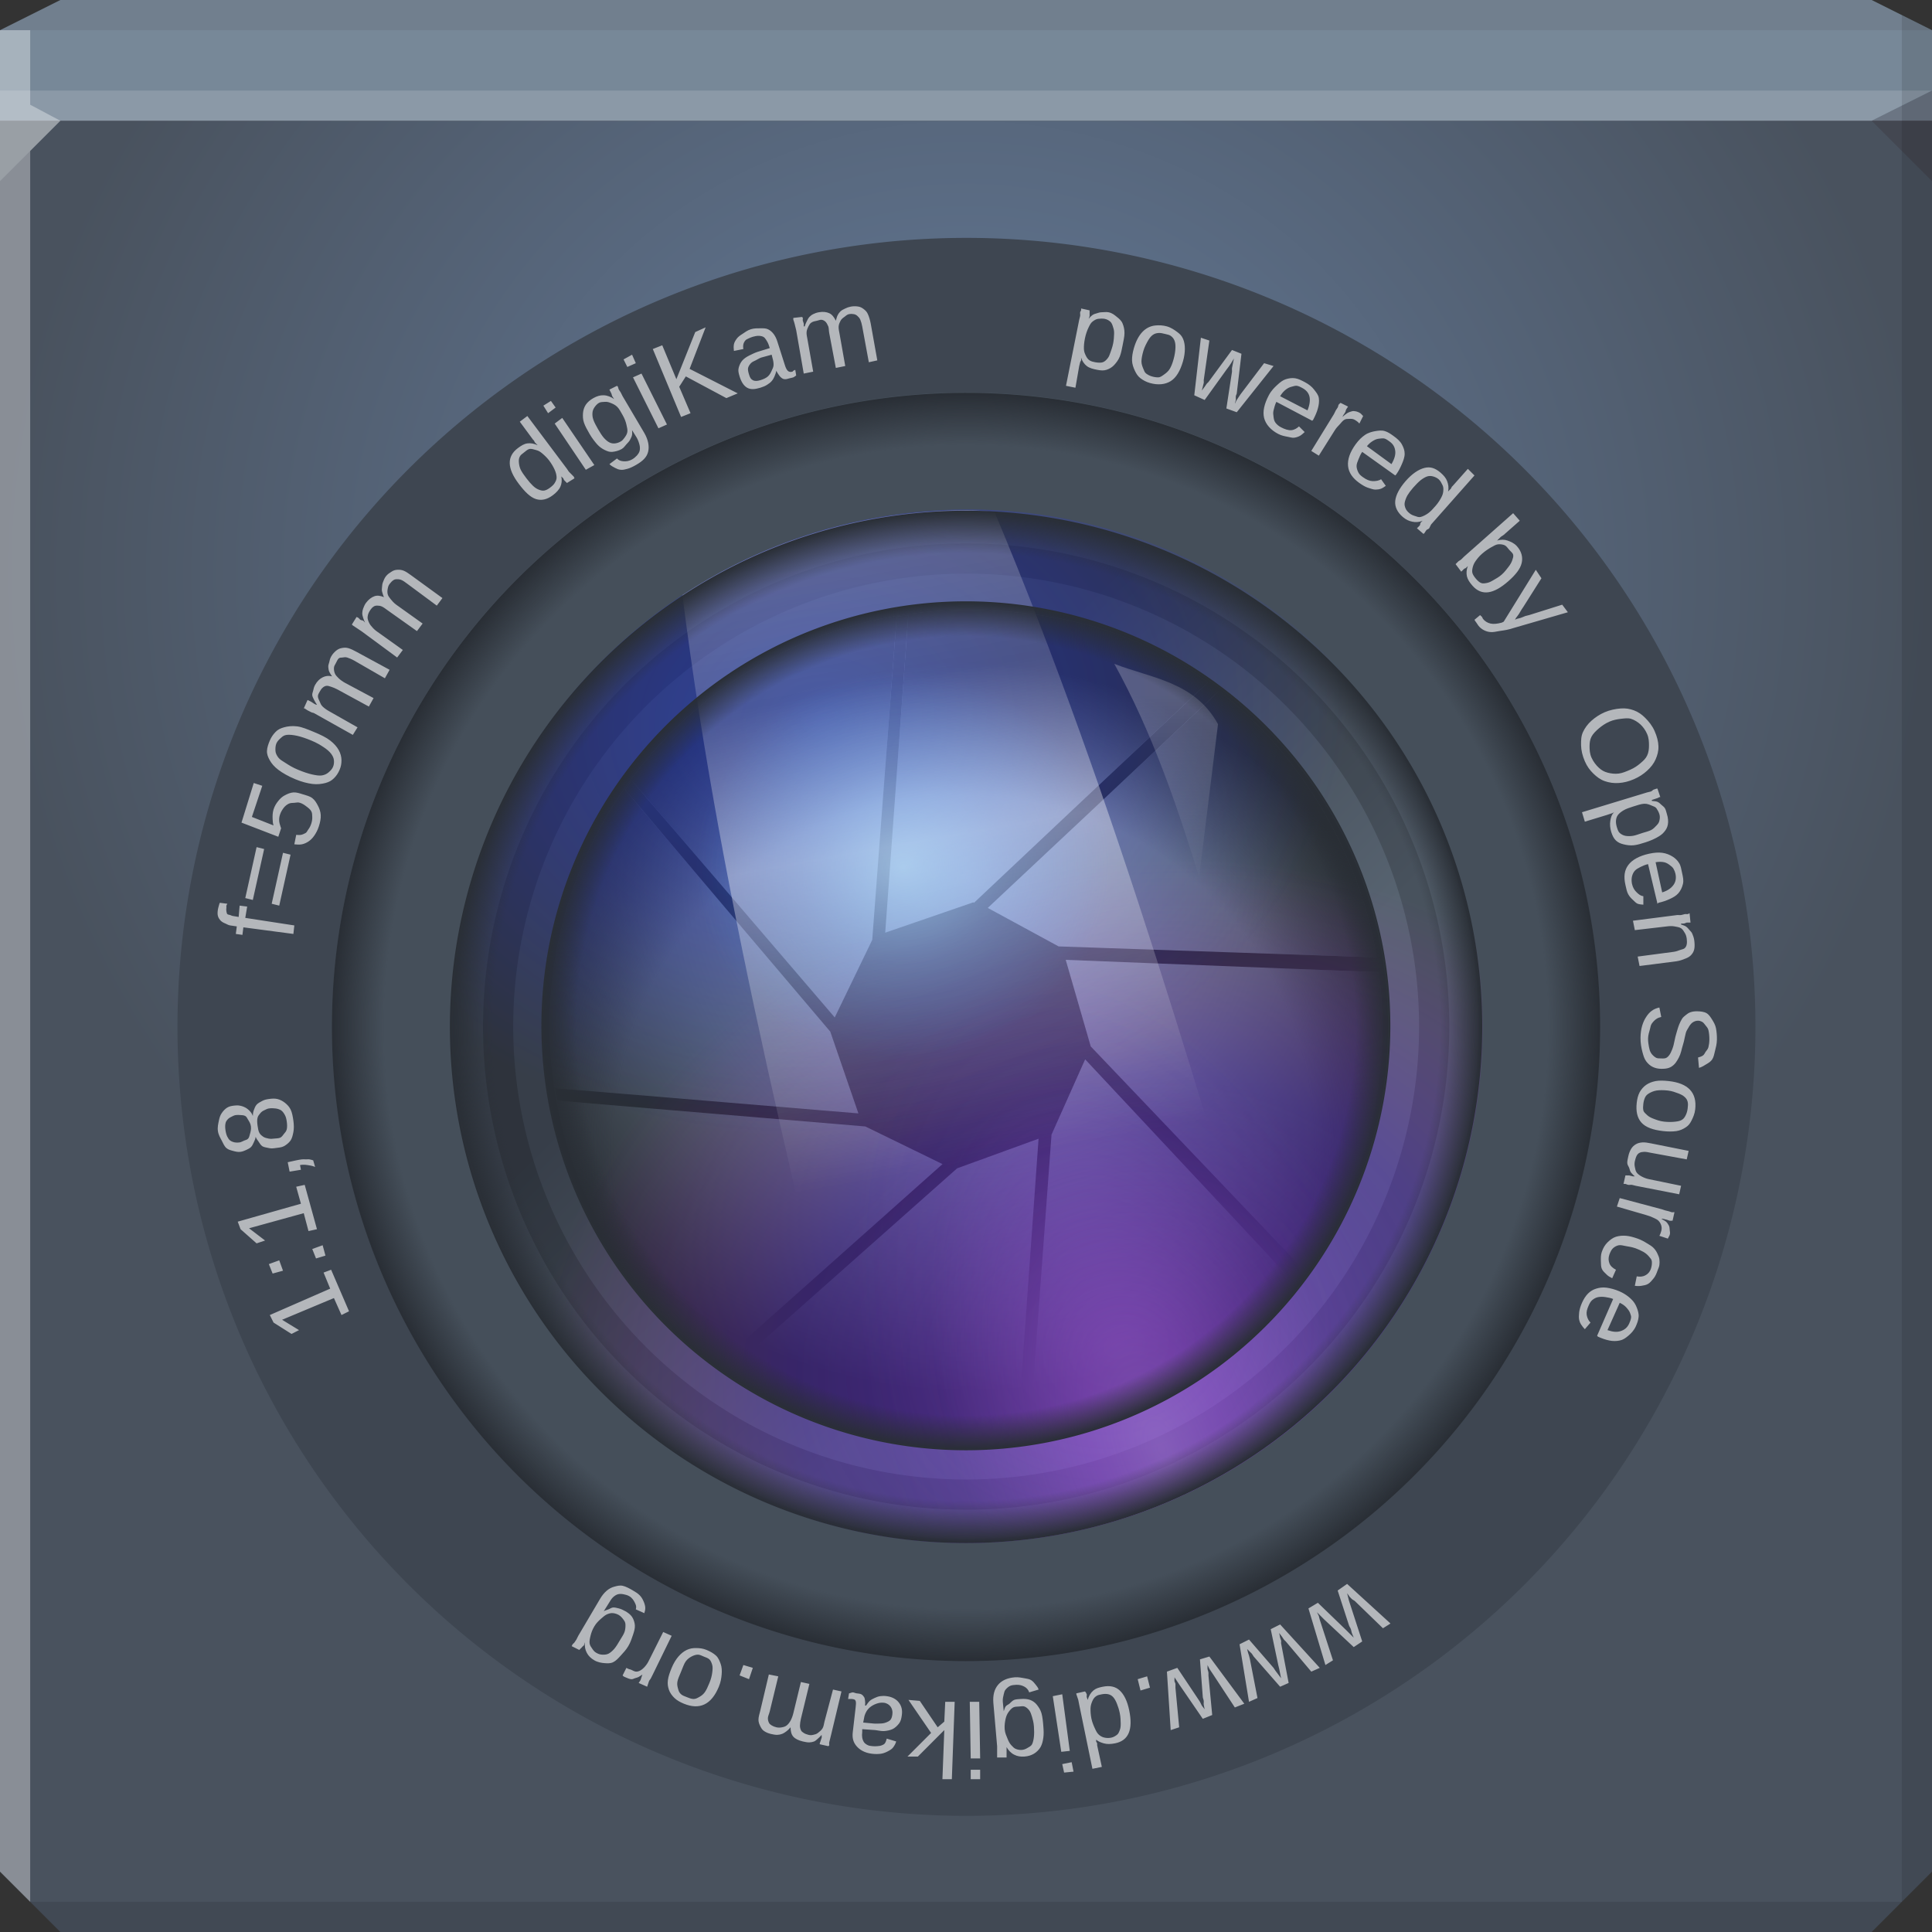 <?xml version="1.0" encoding="UTF-8" standalone="no"?>
<!-- Created with Inkscape (http://www.inkscape.org/) -->

<svg
   xmlns:dc="http://purl.org/dc/elements/1.1/"
   xmlns:cc="http://creativecommons.org/ns#"
   xmlns:rdf="http://www.w3.org/1999/02/22-rdf-syntax-ns#"
   xmlns:svg="http://www.w3.org/2000/svg"
   xmlns="http://www.w3.org/2000/svg"
   xmlns:xlink="http://www.w3.org/1999/xlink"
   xmlns:sodipodi="http://sodipodi.sourceforge.net/DTD/sodipodi-0.dtd"
   xmlns:inkscape="http://www.inkscape.org/namespaces/inkscape"
   width="64"
   height="64"
   id="svg13094"
   version="1.1"
   inkscape:version="0.48.3.1 r9886"
   sodipodi:docname="digikam.svg">
  <rect width="100%" height="100%" fill="#333333" stroke="none"/>
  <sodipodi:namedview
     id="base"
     pagecolor="#cbcdd6"
     bordercolor="#666666"
     borderopacity="1.0"
     inkscape:pageopacity="1"
     inkscape:pageshadow="2"
     inkscape:zoom="16.000001"
     inkscape:cx="31.714923"
     inkscape:cy="32.177835"
     inkscape:document-units="px"
     inkscape:current-layer="svg13094"
     showgrid="true"
     inkscape:snap-bbox="true"
     inkscape:bbox-paths="true"
     inkscape:bbox-nodes="true"
     inkscape:snap-bbox-edge-midpoints="true"
     inkscape:snap-bbox-midpoints="true"
     inkscape:object-paths="true"
     inkscape:snap-intersection-paths="true"
     inkscape:object-nodes="true"
     inkscape:snap-smooth-nodes="true"
     inkscape:snap-midpoints="true"
     inkscape:snap-object-midpoints="true"
     inkscape:snap-center="true"
     showguides="true"
     inkscape:guide-bbox="true"
     inkscape:window-width="1920"
     inkscape:window-height="1033"
     inkscape:window-x="-2"
     inkscape:window-y="25"
     inkscape:window-maximized="1"
     inkscape:snap-global="true"
     fit-margin-top="0"
     fit-margin-left="0"
     fit-margin-right="0"
     fit-margin-bottom="0"
     showborder="true"
     inkscape:showpageshadow="false"
     inkscape:snap-page="true">
    <inkscape:grid
       type="xygrid"
       id="grid3075"
       empspacing="5"
       visible="true"
       enabled="true"
       snapvisiblegridlinesonly="true"
       originx="1.6362304e-08px"
       originy="18px" />
  </sodipodi:namedview>
  <defs
     id="defs13096">
    <linearGradient
       inkscape:collect="always"
       id="linearGradient4087">
      <stop
         style="stop-color:#ffffff;stop-opacity:0.223"
         offset="0"
         id="stop4089" />
      <stop
         style="stop-color:#ffffff;stop-opacity:0;"
         offset="1"
         id="stop4091" />
    </linearGradient>
    <linearGradient
       id="linearGradient4065">
      <stop
         style="stop-color:#ffffff;stop-opacity:0.25;"
         offset="0"
         id="stop4067" />
      <stop
         id="stop4075"
         offset="0.25"
         style="stop-color:#ffffff;stop-opacity:0.164;" />
      <stop
         id="stop4073"
         offset="0.5"
         style="stop-color:#ffffff;stop-opacity:0.38;" />
      <stop
         style="stop-color:#ffffff;stop-opacity:0;"
         offset="1"
         id="stop4069" />
    </linearGradient>
    <linearGradient
       id="linearGradient4003">
      <stop
         style="stop-color:#d994ff;stop-opacity:0.348;"
         offset="0"
         id="stop4005" />
      <stop
         id="stop4015"
         offset="0.25"
         style="stop-color:#cf71ff;stop-opacity:0.282;" />
      <stop
         id="stop4011"
         offset="0.5"
         style="stop-color:#d273ff;stop-opacity:0.156;" />
      <stop
         style="stop-color:#d575ff;stop-opacity:0.038;"
         offset="0.75"
         id="stop4013" />
      <stop
         style="stop-color:#d977ff;stop-opacity:0;"
         offset="1"
         id="stop4009" />
    </linearGradient>
    <linearGradient
       id="linearGradient3991">
      <stop
         id="stop3993"
         offset="0"
         style="stop-color:#7831d9;stop-opacity:0.486;" />
      <stop
         style="stop-color:#610cff;stop-opacity:0.253;"
         offset="0.559"
         id="stop3995" />
      <stop
         id="stop3997"
         offset="1"
         style="stop-color:#e320ff;stop-opacity:0;" />
    </linearGradient>
    <linearGradient
       id="linearGradient3971">
      <stop
         id="stop3973"
         offset="0"
         style="stop-color:#8ad7ff;stop-opacity:0.575;" />
      <stop
         style="stop-color:#72c7ff;stop-opacity:0.41;"
         offset="0.25"
         id="stop4019" />
      <stop
         style="stop-color:#5bb8ff;stop-opacity:0.234;"
         offset="0.5"
         id="stop4017" />
      <stop
         id="stop3977"
         offset="1"
         style="stop-color:#2c9aff;stop-opacity:0;" />
    </linearGradient>
    <linearGradient
       id="linearGradient3957">
      <stop
         style="stop-color:#204aff;stop-opacity:0.464;"
         offset="0"
         id="stop3959" />
      <stop
         id="stop3965"
         offset="0.559"
         style="stop-color:#2233ff;stop-opacity:0.236;" />
      <stop
         style="stop-color:#2233ff;stop-opacity:0;"
         offset="1"
         id="stop3961" />
    </linearGradient>
    <linearGradient
       id="linearGradient3916">
      <stop
         id="stop3918"
         style="stop-color:#292e35;stop-opacity:0"
         offset="0" />
      <stop
         id="stop3920"
         style="stop-color:#292e35;stop-opacity:0"
         offset="0.725" />
      <stop
         id="stop3923"
         style="stop-color:#292e35;stop-opacity:1"
         offset="1" />
    </linearGradient>
    <linearGradient
       id="linearGradient3896">
      <stop
         offset="0"
         style="stop-color:#96a1ad;stop-opacity:1"
         id="stop3898" />
      <stop
         offset="0.58"
         style="stop-color:#576370;stop-opacity:1"
         id="stop3900" />
      <stop
         offset="1"
         style="stop-color:#292e35;stop-opacity:1"
         id="stop3902" />
    </linearGradient>
    <linearGradient
       inkscape:collect="always"
       id="linearGradient4112">
      <stop
         style="stop-color:#7b941e;stop-opacity:1;"
         offset="0"
         id="stop4114" />
      <stop
         style="stop-color:#7b941e;stop-opacity:0;"
         offset="1"
         id="stop4116" />
    </linearGradient>
    <linearGradient
       id="linearGradient4059"
       inkscape:collect="always">
      <stop
         id="stop4061"
         offset="0"
         style="stop-color:#373e49;stop-opacity:1" />
      <stop
         id="stop4063"
         offset="1"
         style="stop-color:#576370;stop-opacity:1" />
    </linearGradient>
    <linearGradient
       inkscape:collect="always"
       id="linearGradient3892">
      <stop
         style="stop-color:#3b444e;stop-opacity:1"
         offset="0"
         id="stop3894" />
      <stop
         style="stop-color:#444d58;stop-opacity:1"
         offset="1"
         id="stop3896" />
    </linearGradient>
    <linearGradient
       id="linearGradient5602">
      <stop
         id="stop5604"
         style="stop-color:#667d9d;stop-opacity:1;"
         offset="0" />
      <stop
         id="stop5606"
         style="stop-color:#49525e;stop-opacity:1;"
         offset="1" />
    </linearGradient>
    <radialGradient
       inkscape:collect="always"
       xlink:href="#linearGradient5602"
       id="radialGradient4097"
       gradientUnits="userSpaceOnUse"
       gradientTransform="matrix(1,0,0,0.938,0,2.125)"
       cx="32"
       cy="18"
       fx="32"
       fy="18"
       r="32" />
    <linearGradient
       inkscape:collect="always"
       xlink:href="#linearGradient3892"
       id="linearGradient4106"
       gradientUnits="userSpaceOnUse"
       x1="24.556"
       y1="29.125"
       x2="38.875"
       y2="43.444" />
    <radialGradient
       inkscape:collect="always"
       xlink:href="#linearGradient4112"
       id="radialGradient4118"
       cx="33"
       cy="35"
       fx="33"
       fy="35"
       r="24"
       gradientUnits="userSpaceOnUse" />
    <radialGradient
       r="152.099"
       fy="403.615"
       fx="365.479"
       cy="403.615"
       cx="365.479"
       gradientTransform="matrix(0.105,0,0,0.105,-6.447,-4.458)"
       gradientUnits="userSpaceOnUse"
       id="radialGradient3177"
       xlink:href="#linearGradient3916"
       inkscape:collect="always" />
    <linearGradient
       inkscape:collect="always"
       xlink:href="#linearGradient4059"
       id="linearGradient3894"
       gradientUnits="userSpaceOnUse"
       x1="24.556"
       y1="29.125"
       x2="38.875"
       y2="43.444" />
    <radialGradient
       inkscape:collect="always"
       xlink:href="#linearGradient3896"
       id="radialGradient3906"
       gradientUnits="userSpaceOnUse"
       gradientTransform="matrix(0.112,0,0,0.112,-8.849,-6.164)"
       cx="365.479"
       cy="314.609"
       fx="365.479"
       fy="314.609"
       r="152.099" />
    <radialGradient
       inkscape:collect="always"
       xlink:href="#linearGradient3957"
       id="radialGradient3987"
       gradientUnits="userSpaceOnUse"
       gradientTransform="matrix(1.024,0,0,0.803,-0.652,3.373)"
       cx="27.632"
       cy="20.911"
       fx="27.632"
       fy="20.911"
       r="24" />
    <radialGradient
       inkscape:collect="always"
       xlink:href="#linearGradient4003"
       id="radialGradient3989"
       gradientUnits="userSpaceOnUse"
       gradientTransform="matrix(0.365,-0.365,0.698,0.698,-18.065,24.177)"
       cx="58.122"
       cy="66.194"
       fx="58.122"
       fy="66.194"
       r="24" />
    <radialGradient
       inkscape:collect="always"
       xlink:href="#linearGradient3991"
       id="radialGradient4001"
       gradientUnits="userSpaceOnUse"
       gradientTransform="matrix(0.889,-0.729,0.587,0.716,-25.498,40.267)"
       cx="44.85"
       cy="53.138"
       fx="44.85"
       fy="53.138"
       r="24" />
    <linearGradient
       inkscape:collect="always"
       xlink:href="#linearGradient4065"
       id="linearGradient4071"
       x1="28.125"
       y1="17.375"
       x2="31.938"
       y2="38.562"
       gradientUnits="userSpaceOnUse" />
    <linearGradient
       inkscape:collect="always"
       xlink:href="#linearGradient4087"
       id="linearGradient4093"
       x1="38.875"
       y1="23"
       x2="39.125"
       y2="29.5"
       gradientUnits="userSpaceOnUse" />
    <radialGradient
       inkscape:collect="always"
       xlink:href="#linearGradient3971"
       id="radialGradient4098"
       gradientUnits="userSpaceOnUse"
       gradientTransform="matrix(0.402,0,0,0.378,16.143,11.596)"
       cx="36.395"
       cy="41.624"
       fx="36.395"
       fy="41.624"
       r="24" />
    <linearGradient
       id="linearGradient4104-0">
      <stop
         offset="0"
         style="stop-color:#292e35;stop-opacity:0"
         id="stop4106-0" />
      <stop
         offset="0.918"
         style="stop-color:#292e35;stop-opacity:0"
         id="stop4108-7" />
      <stop
         offset="1"
         style="stop-color:#292e35;stop-opacity:1"
         id="stop4110-1" />
    </linearGradient>
    <radialGradient
       r="24"
       fy="35"
       fx="33"
       cy="35"
       cx="33"
       gradientUnits="userSpaceOnUse"
       id="radialGradient4128"
       xlink:href="#linearGradient4104-0"
       inkscape:collect="always" />
    <radialGradient
       inkscape:collect="always"
       xlink:href="#linearGradient4104-0"
       id="radialGradient4151"
       gradientUnits="userSpaceOnUse"
       cx="33"
       cy="35"
       fx="33"
       fy="35"
       r="24" />
    <radialGradient
       inkscape:collect="always"
       xlink:href="#linearGradient4104-0"
       id="radialGradient4155"
       gradientUnits="userSpaceOnUse"
       cx="33"
       cy="35"
       fx="33"
       fy="35"
       r="24" />
  </defs>
  <path
     inkscape:connector-curvature="0"
     style="color:#000000;fill:url(#radialGradient4097);fill-opacity:1;fill-rule:nonzero;stroke:none;stroke-width:2.286;marker:none;visibility:visible;display:inline;overflow:visible;enable-background:accumulate"
     d="m 0,4 0,30 0,28 2,2 30,0 30,0 2,-2 L 64,34 64,4 32,4 0,4 z"
     id="path4095" />
  <path
     inkscape:connector-curvature="0"
     style="color:#000000;fill:#778898;fill-opacity:1;fill-rule:nonzero;stroke:none;stroke-width:2.286;marker:none;visibility:visible;display:inline;overflow:visible;enable-background:accumulate"
     d="M 2,0 0,1 0,4 32,4 64,4 64,1 62,0 32,0 2,0 z"
     id="path4090" />
  <path
     style="fill:#ffffff;fill-opacity:0.145;fill-rule:nonzero"
     d="M 0 3 L 0 6 L 2 4 L 32 4 L 62 4 L 64 3 L 32 3 L 0 3 z "
     id="path4298" />
  <path
     style="fill:#1f0700;fill-opacity:0.07;fill-rule:nonzero"
     d="M 2 0 L 0 1 L 32 1 L 64 1 L 62 0 L 32 0 L 2 0 z "
     id="path4444" />
  <path
     d="M 64,6 62,4 64,3 z"
     id="path3028"
     style="fill:#1f0700;fill-opacity:0.138"
     inkscape:connector-curvature="0" />
  <path
     style="fill:#000000;fill-opacity:0.111;fill-rule:nonzero"
     d="M 63 0.5 L 63 34 L 63 63 L 64 62 L 64 34 L 64 1 L 63 0.5 z M 63 63 L 32 63 L 1 63 L 2 64 L 32 64 L 62 64 L 63 63 z "
     id="path4366" />
  <g
     id="g3043"
     inkscape:export-filename="folder.png"
     inkscape:export-xdpi="90"
     inkscape:export-ydpi="90"
     transform="translate(-0.625,0.082)" />
  <path
     style="fill:#ffffff;fill-opacity:0.351;fill-rule:nonzero"
     d="M 0 1 L 0 34 L 0 62 L 1 63 L 1 34 L 1 5 L 2 4 L 1 3.469 L 1 1 L 0 1 z "
     id="path3864" />
  <g
     id="scalable"
     transform="matrix(1.039,0,0,1.039,1214.722,1878.812)"
     inkscape:label="#g3701"
     style="fill:#ffffff" />
  <path
     sodipodi:type="arc"
     style="color:#000000;fill:#3e4651;fill-opacity:1;fill-rule:evenodd;stroke:none;stroke-width:1.333;marker:none;visibility:visible;display:inline;overflow:visible;enable-background:accumulate"
     id="path4157"
     sodipodi:cx="33"
     sodipodi:cy="35"
     sodipodi:rx="24"
     sodipodi:ry="24"
     d="M 57,35 A 24,24 0 1 1 9,35 24,24 0 1 1 57,35 z"
     transform="matrix(1.089,0,0,1.089,-3.922,-4.099)" />
  <path
     transform="matrix(0.875,0,0,0.875,3.125,3.375)"
     d="M 57,35 A 24,24 0 1 1 9,35 24,24 0 1 1 57,35 z"
     sodipodi:ry="24"
     sodipodi:rx="24"
     sodipodi:cy="35"
     sodipodi:cx="33"
     id="path3093"
     style="color:#000000;fill:#454f5a;fill-opacity:1;fill-rule:evenodd;stroke:none;stroke-width:1.333;marker:none;visibility:visible;display:inline;overflow:visible;enable-background:accumulate"
     sodipodi:type="arc" />
  <path
     transform="matrix(0.708,0,0,0.708,8.625,9.208)"
     d="M 57,35 A 24,24 0 1 1 9,35 24,24 0 1 1 57,35 z"
     sodipodi:ry="24"
     sodipodi:rx="24"
     sodipodi:cy="35"
     sodipodi:cx="33"
     id="path3892"
     style="color:#000000;fill:url(#linearGradient3894);fill-opacity:1;fill-rule:evenodd;stroke:none;stroke-width:1.333;marker:none;visibility:visible;display:inline;overflow:visible;enable-background:accumulate"
     sodipodi:type="arc" />
  <path
     transform="matrix(0.646,0,0,0.646,10.687,11.396)"
     d="M 57,35 A 24,24 0 1 1 9,35 24,24 0 1 1 57,35 z"
     sodipodi:ry="24"
     sodipodi:rx="24"
     sodipodi:cy="35"
     sodipodi:cx="33"
     id="path3865"
     style="color:#000000;fill:none;stroke:#000000;stroke-width:1.548;stroke-miterlimit:4;stroke-opacity:0.174;stroke-dasharray:none;marker:none;visibility:visible;display:inline;overflow:visible;enable-background:accumulate"
     sodipodi:type="arc" />
  <path
     sodipodi:type="arc"
     style="color:#000000;fill:#292e35;fill-opacity:1;fill-rule:evenodd;stroke:none;stroke-width:1.333;marker:none;visibility:visible;display:inline;overflow:visible;enable-background:accumulate"
     id="path3088-6"
     sodipodi:cx="33"
     sodipodi:cy="35"
     sodipodi:rx="24"
     sodipodi:ry="24"
     d="M 57,35 A 24,24 0 1 1 9,35 24,24 0 1 1 57,35 z"
     transform="matrix(0.583,0,0,0.583,12.75,13.583)" />
  <path
     style="font-size:20px;font-style:normal;font-weight:normal;fill:#ffffff;fill-opacity:0.613;stroke:none;font-family:Liberation Sans"
     d="M 28.188 10.156 C 28.115 10.17 28.054 10.191 28 10.219 C 27.946 10.245 27.884 10.274 27.844 10.312 C 27.804 10.35 27.776 10.388 27.75 10.438 C 27.724 10.487 27.705 10.567 27.688 10.625 C 27.633 10.51 27.561 10.415 27.469 10.375 C 27.377 10.334 27.265 10.318 27.125 10.344 C 27.052 10.357 26.99 10.379 26.938 10.406 C 26.886 10.432 26.85 10.461 26.812 10.5 C 26.776 10.537 26.743 10.607 26.719 10.656 C 26.695 10.705 26.674 10.754 26.656 10.812 L 26.625 10.812 C 26.621 10.79 26.632 10.751 26.625 10.719 C 26.618 10.685 26.602 10.656 26.594 10.625 C 26.586 10.592 26.6 10.556 26.594 10.531 C 26.588 10.507 26.565 10.505 26.562 10.5 L 26.281 10.531 C 26.284 10.539 26.275 10.567 26.281 10.594 C 26.287 10.621 26.304 10.649 26.312 10.688 C 26.321 10.725 26.336 10.77 26.344 10.812 C 26.353 10.854 26.368 10.899 26.375 10.938 L 26.625 12.375 L 26.938 12.312 L 26.75 11.25 C 26.733 11.158 26.713 11.074 26.719 11 C 26.726 10.925 26.754 10.867 26.781 10.812 C 26.81 10.757 26.827 10.722 26.875 10.688 C 26.923 10.652 26.998 10.637 27.062 10.625 C 27.125 10.613 27.172 10.586 27.219 10.594 C 27.265 10.6 27.311 10.624 27.344 10.656 C 27.378 10.687 27.415 10.755 27.438 10.812 C 27.46 10.87 27.452 10.942 27.469 11.031 L 27.688 12.188 L 28 12.125 L 27.812 11.062 C 27.795 10.969 27.775 10.887 27.781 10.812 C 27.788 10.737 27.816 10.679 27.844 10.625 C 27.872 10.571 27.921 10.533 27.969 10.5 C 28.016 10.465 28.06 10.418 28.125 10.406 C 28.188 10.395 28.235 10.398 28.281 10.406 C 28.327 10.413 28.373 10.436 28.406 10.469 C 28.44 10.5 28.477 10.536 28.5 10.594 C 28.523 10.652 28.546 10.723 28.562 10.812 L 28.781 12 L 29.062 11.938 L 28.844 10.719 C 28.823 10.606 28.786 10.484 28.75 10.406 C 28.714 10.327 28.678 10.294 28.625 10.25 C 28.572 10.206 28.511 10.169 28.438 10.156 C 28.366 10.144 28.281 10.139 28.188 10.156 z M 35.812 10.219 C 35.812 10.229 35.816 10.257 35.812 10.281 C 35.809 10.305 35.787 10.31 35.781 10.344 C 35.776 10.377 35.789 10.428 35.781 10.469 C 35.774 10.51 35.759 10.55 35.75 10.594 L 35.312 12.781 L 35.625 12.844 L 35.75 12.125 C 35.756 12.092 35.776 12.033 35.781 12 C 35.788 11.966 35.808 11.965 35.812 11.938 C 35.818 11.91 35.81 11.862 35.812 11.844 C 35.844 11.955 35.917 12.061 36 12.125 C 36.089 12.194 36.212 12.225 36.344 12.25 C 36.471 12.275 36.561 12.281 36.656 12.25 C 36.753 12.218 36.837 12.168 36.906 12.094 C 36.976 12.019 37.048 11.926 37.094 11.812 C 37.139 11.699 37.16 11.576 37.188 11.438 C 37.215 11.296 37.25 11.151 37.25 11.031 C 37.25 10.911 37.225 10.81 37.188 10.719 C 37.151 10.626 37.079 10.562 37 10.5 C 36.922 10.438 36.846 10.368 36.719 10.344 C 36.647 10.33 36.56 10.343 36.5 10.344 C 36.441 10.344 36.396 10.357 36.344 10.375 C 36.292 10.392 36.232 10.403 36.188 10.438 C 36.143 10.471 36.102 10.509 36.062 10.562 C 36.068 10.533 36.09 10.502 36.094 10.469 C 36.099 10.436 36.091 10.404 36.094 10.375 C 36.098 10.345 36.092 10.333 36.094 10.312 C 36.097 10.292 36.094 10.285 36.094 10.281 L 35.812 10.219 z M 36.375 10.562 C 36.439 10.555 36.526 10.549 36.594 10.562 C 36.678 10.579 36.732 10.614 36.781 10.656 C 36.831 10.699 36.854 10.776 36.875 10.844 C 36.897 10.911 36.91 10.972 36.906 11.062 C 36.903 11.153 36.897 11.262 36.875 11.375 C 36.852 11.49 36.813 11.6 36.781 11.688 C 36.75 11.774 36.734 11.819 36.688 11.875 C 36.642 11.931 36.595 11.978 36.531 12 C 36.469 12.022 36.367 12.016 36.281 12 C 36.202 11.985 36.151 11.973 36.094 11.938 C 36.037 11.901 36 11.845 35.969 11.781 C 35.939 11.718 35.91 11.656 35.906 11.562 C 35.902 11.468 35.912 11.349 35.938 11.219 C 35.967 11.066 36.018 10.934 36.062 10.844 C 36.107 10.753 36.133 10.702 36.188 10.656 C 36.244 10.611 36.311 10.57 36.375 10.562 z M 38.281 10.781 C 37.944 10.811 37.697 11.067 37.562 11.531 C 37.517 11.689 37.498 11.81 37.5 11.938 C 37.503 12.064 37.548 12.184 37.594 12.281 C 37.64 12.378 37.693 12.465 37.781 12.531 C 37.869 12.597 37.968 12.652 38.094 12.688 C 38.359 12.763 38.598 12.739 38.781 12.625 C 38.965 12.511 39.097 12.283 39.188 11.969 C 39.232 11.814 39.248 11.688 39.25 11.562 C 39.252 11.437 39.231 11.315 39.188 11.219 C 39.145 11.123 39.091 11.068 39 11 C 38.91 10.932 38.797 10.853 38.656 10.812 C 38.521 10.774 38.394 10.771 38.281 10.781 z M 23.375 10.844 L 23.031 11 L 22.406 12.562 L 21.938 11.438 L 21.625 11.562 L 22.562 13.812 L 22.875 13.688 L 22.5 12.812 L 22.719 12.469 L 24.062 13.188 L 24.438 13.031 L 22.844 12.219 L 23.375 10.844 z M 25.188 10.875 C 25.094 10.875 24.988 10.872 24.875 10.906 C 24.753 10.943 24.673 11.012 24.594 11.062 C 24.515 11.111 24.451 11.158 24.406 11.219 C 24.363 11.279 24.325 11.337 24.312 11.406 C 24.299 11.474 24.302 11.551 24.312 11.625 L 24.625 11.562 C 24.614 11.504 24.615 11.449 24.625 11.406 C 24.635 11.362 24.66 11.313 24.688 11.281 C 24.715 11.249 24.737 11.24 24.781 11.219 C 24.825 11.196 24.88 11.174 24.938 11.156 C 25.003 11.137 25.073 11.124 25.125 11.125 C 25.178 11.125 25.239 11.134 25.281 11.156 C 25.323 11.178 25.344 11.203 25.375 11.25 C 25.406 11.297 25.446 11.364 25.469 11.438 L 25.5 11.531 L 25.094 11.656 C 24.998 11.688 24.901 11.737 24.812 11.781 C 24.724 11.826 24.654 11.873 24.594 11.938 C 24.535 12.002 24.491 12.098 24.469 12.188 C 24.447 12.276 24.464 12.351 24.5 12.469 C 24.55 12.634 24.63 12.776 24.75 12.844 C 24.87 12.911 25.007 12.898 25.188 12.844 C 25.272 12.818 25.347 12.787 25.406 12.75 C 25.466 12.713 25.521 12.672 25.562 12.625 C 25.603 12.577 25.633 12.526 25.656 12.469 C 25.681 12.411 25.704 12.348 25.719 12.281 C 25.74 12.34 25.785 12.396 25.812 12.438 C 25.839 12.478 25.871 12.508 25.906 12.531 C 25.941 12.553 25.955 12.559 26 12.562 C 26.045 12.564 26.1 12.548 26.156 12.531 C 26.198 12.519 26.246 12.515 26.281 12.5 C 26.318 12.484 26.34 12.458 26.375 12.438 L 26.344 12.25 C 26.329 12.258 26.297 12.274 26.281 12.281 C 26.265 12.288 26.267 12.307 26.25 12.312 C 26.185 12.332 26.13 12.318 26.094 12.281 C 26.057 12.243 26.027 12.182 26 12.094 L 25.75 11.312 C 25.69 11.118 25.583 10.974 25.438 10.906 C 25.365 10.872 25.281 10.875 25.188 10.875 z M 38.375 11.031 C 38.444 11.026 38.517 11.041 38.594 11.062 C 38.669 11.084 38.728 11.086 38.781 11.125 C 38.835 11.163 38.881 11.215 38.906 11.281 C 38.933 11.348 38.943 11.435 38.938 11.531 C 38.934 11.628 38.915 11.767 38.875 11.906 C 38.835 12.046 38.8 12.134 38.75 12.219 C 38.7 12.304 38.622 12.364 38.562 12.406 C 38.503 12.448 38.444 12.496 38.375 12.5 C 38.307 12.503 38.233 12.491 38.156 12.469 C 38.087 12.449 38.021 12.414 37.969 12.375 C 37.917 12.336 37.903 12.285 37.875 12.219 C 37.848 12.152 37.811 12.066 37.812 11.969 C 37.815 11.87 37.835 11.764 37.875 11.625 C 37.914 11.489 37.983 11.366 38.031 11.281 C 38.081 11.197 38.128 11.136 38.188 11.094 C 38.247 11.051 38.307 11.036 38.375 11.031 z M 39.781 11.188 L 39.562 13.094 L 39.906 13.25 L 40.625 12.25 C 40.647 12.22 40.691 12.165 40.719 12.125 C 40.747 12.085 40.756 12.068 40.781 12.031 C 40.811 11.989 40.846 11.919 40.875 11.875 C 40.864 11.929 40.852 11.98 40.844 12.031 C 40.836 12.075 40.821 12.141 40.812 12.188 C 40.805 12.234 40.816 12.28 40.812 12.312 L 40.625 13.531 L 40.969 13.656 L 42.188 12.125 L 41.875 12.031 L 41.094 13.062 C 41.075 13.087 41.054 13.123 41.031 13.156 C 41.01 13.189 40.99 13.22 40.969 13.25 C 40.945 13.285 40.931 13.338 40.906 13.375 C 40.913 13.334 40.931 13.29 40.938 13.25 C 40.942 13.216 40.932 13.164 40.938 13.125 C 40.943 13.086 40.965 13.062 40.969 13.031 L 41.125 11.719 L 40.812 11.594 L 40.031 12.656 C 40.016 12.676 39.991 12.688 39.969 12.719 C 39.946 12.75 39.928 12.783 39.906 12.812 C 39.881 12.847 39.837 12.9 39.812 12.938 C 39.821 12.892 39.835 12.855 39.844 12.812 C 39.85 12.775 39.868 12.726 39.875 12.688 C 39.882 12.648 39.873 12.621 39.875 12.594 L 40.062 11.281 L 39.781 11.188 z M 20.938 11.75 L 20.656 11.906 L 20.781 12.156 L 21.062 12.031 L 20.938 11.75 z M 25.562 11.75 L 25.594 11.875 C 25.612 11.933 25.629 12.023 25.625 12.094 C 25.621 12.165 25.594 12.213 25.562 12.281 C 25.532 12.349 25.499 12.412 25.438 12.469 C 25.377 12.524 25.283 12.565 25.188 12.594 C 25.09 12.623 25.007 12.631 24.938 12.594 C 24.869 12.557 24.842 12.503 24.812 12.406 C 24.788 12.326 24.768 12.246 24.781 12.188 C 24.796 12.129 24.834 12.074 24.875 12.031 C 24.916 11.989 24.969 11.966 25.031 11.938 C 25.095 11.908 25.146 11.867 25.219 11.844 L 25.562 11.75 z M 21.25 12.375 L 20.969 12.5 L 21.812 14.188 L 22.094 14.062 L 21.25 12.375 z M 42.906 12.531 C 42.8 12.514 42.697 12.53 42.594 12.562 C 42.491 12.595 42.408 12.662 42.312 12.75 C 42.217 12.837 42.113 12.939 42.031 13.094 C 41.88 13.381 41.823 13.631 41.875 13.844 C 41.928 14.057 42.097 14.247 42.344 14.375 C 42.455 14.433 42.566 14.452 42.656 14.469 C 42.748 14.485 42.803 14.509 42.875 14.5 C 42.947 14.489 43.008 14.467 43.062 14.438 C 43.119 14.407 43.177 14.349 43.219 14.312 L 43.031 14.125 C 42.967 14.185 42.879 14.24 42.781 14.25 C 42.684 14.261 42.558 14.219 42.438 14.156 C 42.355 14.114 42.294 14.059 42.25 14 C 42.207 13.94 42.198 13.884 42.188 13.812 C 42.178 13.74 42.168 13.676 42.188 13.594 C 42.209 13.511 42.236 13.399 42.281 13.312 L 43.469 13.938 L 43.5 13.906 C 43.565 13.782 43.625 13.651 43.656 13.531 C 43.689 13.412 43.704 13.296 43.688 13.188 C 43.673 13.079 43.602 13 43.531 12.906 C 43.461 12.813 43.358 12.729 43.219 12.656 C 43.116 12.603 43.013 12.548 42.906 12.531 z M 20.438 12.781 L 20.188 12.906 C 20.187 12.91 20.209 12.948 20.219 12.969 C 20.228 12.99 20.236 13.002 20.25 13.031 C 20.265 13.059 20.265 13.093 20.281 13.125 C 20.298 13.156 20.329 13.194 20.344 13.219 C 20.242 13.148 20.115 13.097 20 13.094 C 19.885 13.089 19.772 13.122 19.656 13.188 C 19.545 13.251 19.462 13.323 19.406 13.406 C 19.351 13.488 19.32 13.587 19.312 13.688 C 19.306 13.787 19.306 13.884 19.344 14 C 19.383 14.116 19.456 14.245 19.531 14.375 C 19.609 14.51 19.701 14.628 19.781 14.719 C 19.862 14.808 19.945 14.864 20.031 14.906 C 20.118 14.948 20.188 14.976 20.281 14.969 C 20.375 14.96 20.49 14.934 20.594 14.875 C 20.666 14.834 20.704 14.768 20.75 14.719 C 20.796 14.669 20.85 14.616 20.875 14.562 C 20.901 14.509 20.93 14.46 20.938 14.406 C 20.946 14.351 20.941 14.302 20.938 14.25 L 21.094 14.5 C 21.143 14.586 21.172 14.679 21.188 14.75 C 21.203 14.821 21.201 14.881 21.188 14.938 C 21.174 14.995 21.134 15.048 21.094 15.094 C 21.053 15.139 20.999 15.184 20.938 15.219 C 20.837 15.276 20.742 15.287 20.656 15.281 C 20.572 15.276 20.499 15.252 20.438 15.188 L 20.188 15.375 C 20.236 15.427 20.315 15.469 20.375 15.5 C 20.435 15.531 20.491 15.557 20.562 15.562 C 20.635 15.569 20.698 15.554 20.781 15.531 C 20.865 15.509 20.969 15.46 21.062 15.406 C 21.294 15.274 21.424 15.147 21.469 14.969 C 21.515 14.791 21.475 14.57 21.344 14.344 L 20.625 13.125 L 20.562 13 C 20.542 12.963 20.516 12.937 20.5 12.906 C 20.484 12.876 20.48 12.834 20.469 12.812 C 20.457 12.79 20.442 12.791 20.438 12.781 z M 42.969 12.781 C 43.028 12.793 43.079 12.82 43.125 12.844 C 43.264 12.916 43.343 13.006 43.375 13.125 C 43.407 13.243 43.389 13.411 43.312 13.594 L 42.406 13.125 C 42.463 13.027 42.53 12.955 42.594 12.906 C 42.658 12.856 42.718 12.828 42.781 12.812 C 42.844 12.797 42.911 12.769 42.969 12.781 z M 18.25 13.281 L 18 13.438 L 18.156 13.688 L 18.406 13.5 L 18.25 13.281 z M 20.031 13.312 C 20.097 13.307 20.149 13.316 20.219 13.344 C 20.288 13.372 20.367 13.402 20.438 13.469 C 20.509 13.534 20.56 13.637 20.625 13.75 C 20.69 13.862 20.729 13.969 20.75 14.062 C 20.771 14.156 20.794 14.239 20.781 14.312 C 20.769 14.386 20.726 14.447 20.688 14.5 C 20.65 14.552 20.617 14.594 20.562 14.625 C 20.494 14.664 20.436 14.68 20.375 14.688 C 20.314 14.695 20.248 14.687 20.188 14.656 C 20.127 14.626 20.062 14.57 20 14.5 C 19.939 14.429 19.88 14.335 19.812 14.219 C 19.748 14.107 19.687 13.995 19.656 13.906 C 19.626 13.816 19.622 13.757 19.625 13.688 C 19.628 13.617 19.652 13.552 19.688 13.5 C 19.724 13.447 19.774 13.383 19.844 13.344 C 19.898 13.313 19.966 13.318 20.031 13.312 z M 44.406 13.344 C 44.393 13.367 44.36 13.377 44.344 13.406 C 44.327 13.435 44.332 13.467 44.312 13.5 C 44.293 13.533 44.272 13.558 44.25 13.594 C 44.23 13.629 44.208 13.685 44.188 13.719 L 43.438 14.938 L 43.688 15.094 L 44.219 14.25 C 44.268 14.171 44.321 14.121 44.375 14.062 C 44.43 14.003 44.475 13.938 44.531 13.906 C 44.589 13.874 44.628 13.877 44.688 13.875 C 44.748 13.874 44.814 13.869 44.875 13.906 C 44.905 13.924 44.947 13.951 44.969 13.969 C 44.991 13.985 45.017 14.015 45.031 14.031 L 45.156 13.781 C 45.147 13.772 45.143 13.765 45.125 13.75 C 45.108 13.734 45.084 13.701 45.062 13.688 C 45.006 13.653 44.955 13.634 44.906 13.625 C 44.858 13.615 44.828 13.613 44.781 13.625 C 44.735 13.636 44.675 13.656 44.625 13.688 C 44.577 13.719 44.525 13.763 44.469 13.812 C 44.481 13.793 44.484 13.778 44.5 13.75 C 44.518 13.722 44.546 13.688 44.562 13.656 C 44.58 13.625 44.578 13.592 44.594 13.562 C 44.611 13.533 44.643 13.492 44.656 13.469 L 44.406 13.344 z M 17.469 13.781 L 17.219 13.969 L 17.656 14.562 L 17.688 14.594 L 17.719 14.656 C 17.736 14.677 17.766 14.699 17.781 14.719 C 17.797 14.737 17.805 14.741 17.812 14.75 C 17.698 14.695 17.576 14.672 17.469 14.688 C 17.361 14.703 17.27 14.759 17.156 14.844 C 16.788 15.119 16.793 15.511 17.188 16.031 C 17.383 16.289 17.565 16.471 17.75 16.531 C 17.936 16.591 18.123 16.548 18.312 16.406 C 18.425 16.322 18.518 16.223 18.562 16.125 C 18.608 16.026 18.62 15.911 18.594 15.781 C 18.612 15.805 18.637 15.82 18.656 15.844 C 18.675 15.867 18.67 15.885 18.688 15.906 C 18.706 15.927 18.736 15.952 18.75 15.969 C 18.764 15.984 18.772 15.992 18.781 16 L 19.031 15.844 C 19.024 15.836 19.016 15.8 19 15.781 C 18.984 15.762 18.959 15.746 18.938 15.719 C 18.916 15.692 18.87 15.657 18.844 15.625 L 18.781 15.531 L 17.469 13.781 z M 18.625 13.844 L 18.375 14.031 L 19.406 15.562 L 19.688 15.406 L 18.625 13.844 z M 45.562 14.281 C 45.456 14.299 45.326 14.333 45.219 14.406 C 45.112 14.479 45.009 14.577 44.906 14.719 C 44.716 14.982 44.635 15.22 44.656 15.438 C 44.678 15.656 44.805 15.839 45.031 16 C 45.133 16.072 45.225 16.127 45.312 16.156 C 45.401 16.185 45.49 16.218 45.562 16.219 C 45.636 16.218 45.691 16.209 45.75 16.188 C 45.81 16.165 45.86 16.124 45.906 16.094 L 45.75 15.875 C 45.678 15.926 45.567 15.941 45.469 15.938 C 45.371 15.934 45.266 15.891 45.156 15.812 C 45.081 15.759 45.035 15.721 45 15.656 C 44.966 15.591 44.938 15.51 44.938 15.438 C 44.939 15.365 44.969 15.297 45 15.219 C 45.033 15.14 45.068 15.048 45.125 14.969 L 46.219 15.75 L 46.25 15.719 C 46.332 15.605 46.389 15.489 46.438 15.375 C 46.487 15.261 46.532 15.141 46.531 15.031 C 46.532 14.921 46.494 14.822 46.438 14.719 C 46.382 14.617 46.284 14.529 46.156 14.438 C 46.062 14.37 45.978 14.312 45.875 14.281 C 45.773 14.249 45.669 14.264 45.562 14.281 z M 45.688 14.531 C 45.752 14.525 45.819 14.511 45.875 14.531 C 45.932 14.551 45.989 14.595 46.031 14.625 C 46.158 14.716 46.204 14.815 46.219 14.938 C 46.234 15.059 46.195 15.205 46.094 15.375 L 45.281 14.781 C 45.351 14.692 45.43 14.633 45.5 14.594 C 45.571 14.553 45.623 14.538 45.688 14.531 z M 17.531 14.875 C 17.596 14.857 17.682 14.887 17.75 14.906 C 17.818 14.926 17.864 14.94 17.938 15 C 18.01 15.059 18.107 15.144 18.188 15.25 C 18.271 15.36 18.335 15.473 18.375 15.562 C 18.415 15.652 18.436 15.739 18.438 15.812 C 18.44 15.884 18.41 15.941 18.375 16 C 18.341 16.059 18.284 16.107 18.219 16.156 C 18.155 16.204 18.092 16.239 18.031 16.25 C 17.97 16.261 17.908 16.244 17.844 16.219 C 17.779 16.192 17.725 16.158 17.656 16.094 C 17.588 16.03 17.516 15.947 17.438 15.844 C 17.357 15.737 17.293 15.647 17.25 15.562 C 17.208 15.476 17.193 15.382 17.188 15.312 C 17.182 15.243 17.19 15.179 17.219 15.125 C 17.247 15.071 17.283 15.046 17.344 15 C 17.409 14.952 17.467 14.891 17.531 14.875 z M 47.188 15.5 C 46.993 15.549 46.777 15.691 46.562 15.938 C 46.351 16.182 46.239 16.401 46.219 16.594 C 46.2 16.787 46.289 16.971 46.469 17.125 C 46.576 17.217 46.675 17.259 46.781 17.281 C 46.888 17.304 47.002 17.303 47.125 17.25 C 47.105 17.273 47.082 17.288 47.062 17.312 C 47.044 17.336 47.049 17.385 47.031 17.406 C 47.015 17.429 46.982 17.451 46.969 17.469 C 46.957 17.486 46.943 17.49 46.938 17.5 L 47.156 17.688 C 47.162 17.679 47.172 17.675 47.188 17.656 C 47.203 17.636 47.228 17.589 47.25 17.562 C 47.272 17.536 47.317 17.532 47.344 17.5 L 47.406 17.375 L 48.844 15.75 L 48.625 15.531 L 48.125 16.094 L 48.094 16.125 L 48.062 16.188 C 48.046 16.208 48.017 16.231 48 16.25 C 47.985 16.269 47.976 16.273 47.969 16.281 C 47.999 16.158 47.975 16.038 47.938 15.938 C 47.9 15.837 47.827 15.749 47.719 15.656 C 47.544 15.507 47.382 15.451 47.188 15.5 z M 47.281 15.781 C 47.348 15.761 47.409 15.765 47.469 15.781 C 47.528 15.797 47.598 15.825 47.656 15.875 C 47.718 15.928 47.751 16.004 47.781 16.062 C 47.813 16.121 47.817 16.179 47.812 16.25 C 47.808 16.321 47.794 16.385 47.75 16.469 C 47.707 16.552 47.649 16.65 47.562 16.75 C 47.472 16.855 47.392 16.942 47.312 17 C 47.233 17.058 47.134 17.107 47.062 17.125 C 46.992 17.142 46.941 17.115 46.875 17.094 C 46.81 17.073 46.75 17.053 46.688 17 C 46.627 16.948 46.586 16.901 46.562 16.844 C 46.538 16.787 46.52 16.724 46.531 16.656 C 46.543 16.588 46.577 16.487 46.625 16.406 C 46.673 16.326 46.728 16.254 46.812 16.156 C 46.9 16.055 46.988 15.966 47.062 15.906 C 47.139 15.847 47.215 15.802 47.281 15.781 z M 50.125 17 L 48.5 18.438 C 48.466 18.467 48.438 18.505 48.406 18.531 C 48.375 18.559 48.339 18.572 48.312 18.594 C 48.286 18.616 48.27 18.64 48.25 18.656 C 48.231 18.671 48.227 18.681 48.219 18.688 L 48.406 18.938 C 48.41 18.935 48.422 18.918 48.438 18.906 C 48.454 18.895 48.478 18.861 48.5 18.844 C 48.522 18.827 48.537 18.833 48.562 18.812 C 48.588 18.793 48.602 18.77 48.625 18.75 C 48.578 18.87 48.57 18.99 48.594 19.094 C 48.619 19.198 48.687 19.3 48.781 19.406 C 49.088 19.749 49.478 19.683 49.969 19.25 C 50.211 19.036 50.361 18.845 50.406 18.656 C 50.452 18.468 50.408 18.27 50.25 18.094 C 50.156 17.989 50.04 17.943 49.938 17.906 C 49.835 17.87 49.722 17.87 49.594 17.906 C 49.614 17.89 49.634 17.862 49.656 17.844 C 49.675 17.829 49.695 17.802 49.719 17.781 C 49.744 17.761 49.787 17.742 49.812 17.719 L 50.344 17.25 L 50.125 17 z M 49.625 18.031 C 49.698 18.024 49.782 18.034 49.844 18.062 C 49.906 18.092 49.945 18.158 50 18.219 C 50.053 18.278 50.109 18.315 50.125 18.375 C 50.141 18.435 50.115 18.496 50.094 18.562 C 50.073 18.628 50.027 18.708 49.969 18.781 C 49.91 18.854 49.847 18.946 49.75 19.031 C 49.65 19.12 49.552 19.17 49.469 19.219 C 49.387 19.268 49.319 19.301 49.25 19.312 C 49.181 19.324 49.119 19.336 49.062 19.312 C 49.006 19.289 48.957 19.244 48.906 19.188 C 48.852 19.127 48.805 19.062 48.781 19 C 48.759 18.937 48.767 18.882 48.781 18.812 C 48.797 18.743 48.821 18.67 48.875 18.594 C 48.929 18.517 48.993 18.432 49.094 18.344 C 49.198 18.252 49.32 18.172 49.406 18.125 C 49.493 18.078 49.553 18.039 49.625 18.031 z M 13.156 18.875 C 13.087 18.879 13.031 18.897 12.969 18.938 C 12.908 18.977 12.838 19.018 12.781 19.094 C 12.737 19.153 12.708 19.225 12.688 19.281 C 12.666 19.337 12.659 19.382 12.656 19.438 C 12.653 19.492 12.642 19.54 12.656 19.594 C 12.671 19.648 12.692 19.727 12.719 19.781 C 12.6 19.734 12.502 19.717 12.406 19.75 C 12.312 19.782 12.21 19.855 12.125 19.969 C 12.081 20.028 12.051 20.101 12.031 20.156 C 12.011 20.21 12.001 20.259 12 20.312 C 11.999 20.365 12.015 20.417 12.031 20.469 C 12.047 20.521 12.067 20.571 12.094 20.625 C 12.075 20.611 12.059 20.581 12.031 20.562 C 12.003 20.543 11.965 20.549 11.938 20.531 C 11.91 20.512 11.896 20.483 11.875 20.469 C 11.854 20.455 11.818 20.44 11.812 20.438 L 11.656 20.688 C 11.663 20.691 11.664 20.703 11.688 20.719 C 11.711 20.734 11.749 20.759 11.781 20.781 C 11.813 20.803 11.84 20.818 11.875 20.844 C 11.91 20.868 11.937 20.883 11.969 20.906 L 13.156 21.781 L 13.344 21.531 L 12.469 20.906 C 12.393 20.851 12.327 20.777 12.281 20.719 C 12.235 20.659 12.205 20.59 12.188 20.531 C 12.17 20.471 12.176 20.433 12.188 20.375 C 12.198 20.317 12.242 20.24 12.281 20.188 C 12.319 20.137 12.336 20.119 12.375 20.094 C 12.413 20.068 12.453 20.061 12.5 20.062 C 12.546 20.062 12.6 20.067 12.656 20.094 C 12.712 20.121 12.77 20.165 12.844 20.219 L 13.812 20.906 L 14 20.656 L 13.125 20.031 C 13.048 19.974 12.984 19.903 12.938 19.844 C 12.891 19.784 12.861 19.746 12.844 19.688 C 12.827 19.628 12.832 19.557 12.844 19.5 C 12.855 19.442 12.867 19.396 12.906 19.344 C 12.944 19.293 12.992 19.244 13.031 19.219 C 13.07 19.193 13.11 19.186 13.156 19.188 C 13.203 19.187 13.256 19.192 13.312 19.219 C 13.369 19.246 13.426 19.29 13.5 19.344 L 14.469 20.062 L 14.656 19.812 L 13.625 19.062 C 13.532 18.994 13.454 18.939 13.375 18.906 C 13.295 18.873 13.225 18.871 13.156 18.875 z M 50.875 18.875 L 49.812 20.594 L 49.75 20.625 C 49.595 20.667 49.477 20.678 49.375 20.656 C 49.273 20.634 49.18 20.573 49.125 20.5 C 49.113 20.484 49.109 20.461 49.094 20.438 C 49.078 20.415 49.042 20.395 49.031 20.375 L 48.844 20.531 C 48.859 20.566 48.888 20.597 48.906 20.625 C 48.925 20.653 48.945 20.687 48.969 20.719 C 49.023 20.791 49.087 20.84 49.156 20.875 C 49.225 20.91 49.289 20.931 49.375 20.938 C 49.46 20.945 49.556 20.925 49.656 20.906 C 49.756 20.889 49.883 20.876 50 20.844 L 51.938 20.281 L 51.75 20.031 L 50.656 20.375 C 50.621 20.386 50.58 20.392 50.531 20.406 C 50.483 20.421 50.423 20.455 50.375 20.469 C 50.328 20.483 50.289 20.488 50.25 20.5 C 50.213 20.512 50.2 20.526 50.188 20.531 C 50.194 20.523 50.194 20.505 50.219 20.469 C 50.244 20.433 50.282 20.39 50.312 20.344 C 50.344 20.299 50.376 20.233 50.406 20.188 C 50.438 20.143 50.451 20.122 50.469 20.094 L 51.062 19.156 L 50.875 18.875 z M 11.312 21.469 C 11.245 21.481 11.181 21.514 11.125 21.562 C 11.07 21.61 11.015 21.667 10.969 21.75 C 10.933 21.814 10.919 21.879 10.906 21.938 C 10.892 21.996 10.87 22.038 10.875 22.094 C 10.879 22.149 10.885 22.199 10.906 22.25 C 10.928 22.301 10.966 22.356 11 22.406 C 10.876 22.375 10.778 22.392 10.688 22.438 C 10.598 22.482 10.506 22.564 10.438 22.688 C 10.402 22.752 10.387 22.817 10.375 22.875 C 10.362 22.931 10.338 22.978 10.344 23.031 C 10.349 23.083 10.383 23.138 10.406 23.188 C 10.429 23.237 10.466 23.293 10.5 23.344 L 10.469 23.344 C 10.448 23.333 10.436 23.328 10.406 23.312 C 10.375 23.297 10.342 23.264 10.312 23.25 C 10.283 23.235 10.273 23.23 10.25 23.219 C 10.227 23.208 10.193 23.189 10.188 23.188 L 10.062 23.469 C 10.07 23.472 10.069 23.456 10.094 23.469 C 10.119 23.481 10.152 23.513 10.188 23.531 C 10.222 23.549 10.274 23.573 10.312 23.594 C 10.351 23.613 10.372 23.606 10.406 23.625 L 11.688 24.344 L 11.844 24.094 L 10.906 23.562 C 10.824 23.517 10.741 23.458 10.688 23.406 C 10.634 23.353 10.618 23.306 10.594 23.25 C 10.569 23.193 10.528 23.121 10.531 23.062 C 10.534 23.003 10.562 22.964 10.594 22.906 C 10.625 22.851 10.652 22.812 10.688 22.781 C 10.722 22.75 10.766 22.724 10.812 22.719 C 10.858 22.712 10.909 22.731 10.969 22.75 C 11.028 22.769 11.107 22.8 11.188 22.844 L 12.219 23.406 L 12.375 23.125 L 11.438 22.625 C 11.353 22.579 11.273 22.521 11.219 22.469 C 11.165 22.416 11.118 22.368 11.094 22.312 C 11.07 22.256 11.058 22.183 11.062 22.125 C 11.066 22.066 11.093 22.026 11.125 21.969 C 11.156 21.913 11.183 21.843 11.219 21.812 C 11.253 21.781 11.297 21.786 11.344 21.781 C 11.39 21.775 11.441 21.762 11.5 21.781 C 11.559 21.801 11.639 21.831 11.719 21.875 L 12.75 22.469 L 12.906 22.188 L 11.812 21.594 C 11.711 21.538 11.614 21.491 11.531 21.469 C 11.447 21.446 11.38 21.456 11.312 21.469 z M 53.688 23.469 C 53.525 23.481 53.332 23.518 53.156 23.594 C 52.987 23.667 52.841 23.767 52.719 23.875 C 52.597 23.983 52.501 24.113 52.438 24.25 C 52.375 24.386 52.373 24.524 52.375 24.688 C 52.378 24.851 52.42 25.035 52.5 25.219 C 52.576 25.393 52.666 25.512 52.781 25.625 C 52.897 25.738 53.013 25.824 53.156 25.875 C 53.3 25.926 53.46 25.95 53.625 25.938 C 53.791 25.926 53.95 25.888 54.125 25.812 C 54.298 25.738 54.442 25.641 54.562 25.531 C 54.683 25.422 54.785 25.293 54.844 25.156 C 54.903 25.02 54.944 24.88 54.938 24.719 C 54.932 24.558 54.89 24.396 54.812 24.219 C 54.734 24.04 54.615 23.896 54.5 23.781 C 54.387 23.667 54.266 23.582 54.125 23.531 C 53.985 23.48 53.85 23.456 53.688 23.469 z M 53.688 23.812 C 53.813 23.799 53.924 23.78 54.031 23.812 C 54.139 23.846 54.257 23.918 54.344 24 C 54.43 24.082 54.504 24.18 54.562 24.312 C 54.619 24.442 54.624 24.57 54.625 24.688 C 54.626 24.805 54.612 24.931 54.562 25.031 C 54.513 25.133 54.439 25.2 54.344 25.281 C 54.249 25.364 54.135 25.442 54 25.5 C 53.867 25.557 53.751 25.608 53.625 25.625 C 53.499 25.643 53.36 25.624 53.25 25.594 C 53.141 25.564 53.059 25.519 52.969 25.438 C 52.879 25.357 52.78 25.233 52.719 25.094 C 52.662 24.964 52.656 24.838 52.656 24.719 C 52.658 24.6 52.668 24.509 52.719 24.406 C 52.771 24.304 52.872 24.208 52.969 24.125 C 53.067 24.043 53.178 23.965 53.312 23.906 C 53.447 23.848 53.563 23.828 53.688 23.812 z M 9.844 24.062 C 9.677 24.041 9.524 24.06 9.406 24.094 C 9.288 24.127 9.2 24.17 9.125 24.25 C 9.049 24.328 8.983 24.424 8.938 24.531 C 8.89 24.644 8.848 24.764 8.844 24.875 C 8.839 24.985 8.878 25.081 8.938 25.188 C 8.997 25.294 9.086 25.398 9.219 25.5 C 9.351 25.601 9.553 25.718 9.781 25.812 C 9.999 25.903 10.179 25.946 10.344 25.969 C 10.508 25.99 10.661 25.969 10.781 25.938 C 10.902 25.905 10.983 25.859 11.062 25.781 C 11.142 25.703 11.204 25.609 11.25 25.5 C 11.296 25.392 11.312 25.299 11.312 25.188 C 11.313 25.076 11.28 24.952 11.219 24.844 C 11.157 24.734 11.068 24.633 10.938 24.531 C 10.806 24.428 10.623 24.34 10.406 24.25 C 10.178 24.156 10.009 24.084 9.844 24.062 z M 9.5 24.344 C 9.588 24.332 9.715 24.347 9.844 24.375 C 9.971 24.403 10.133 24.457 10.312 24.531 C 10.486 24.603 10.61 24.677 10.719 24.75 C 10.828 24.821 10.914 24.896 10.969 24.969 C 11.023 25.04 11.056 25.114 11.062 25.188 C 11.068 25.261 11.063 25.331 11.031 25.406 C 10.999 25.484 10.931 25.546 10.875 25.594 C 10.817 25.641 10.746 25.675 10.656 25.688 C 10.566 25.699 10.472 25.683 10.344 25.656 C 10.216 25.628 10.048 25.572 9.875 25.5 C 9.696 25.426 9.579 25.352 9.469 25.281 C 9.358 25.21 9.272 25.164 9.219 25.094 C 9.165 25.022 9.129 24.949 9.125 24.875 C 9.121 24.801 9.122 24.706 9.156 24.625 C 9.188 24.549 9.258 24.485 9.312 24.438 C 9.367 24.389 9.411 24.355 9.5 24.344 z M 8.406 25.938 L 8 27.25 L 9.219 27.719 L 9.312 27.438 C 9.298 27.405 9.292 27.379 9.281 27.344 C 9.27 27.308 9.254 27.259 9.25 27.219 C 9.246 27.178 9.245 27.138 9.25 27.094 C 9.254 27.049 9.265 27.018 9.281 26.969 C 9.307 26.89 9.362 26.804 9.406 26.75 C 9.451 26.695 9.505 26.654 9.562 26.625 C 9.619 26.596 9.682 26.598 9.75 26.594 C 9.817 26.59 9.866 26.571 9.938 26.594 C 10.025 26.621 10.097 26.673 10.156 26.719 C 10.216 26.764 10.281 26.815 10.312 26.875 C 10.345 26.934 10.339 26.992 10.344 27.062 C 10.347 27.132 10.337 27.204 10.312 27.281 C 10.287 27.36 10.255 27.419 10.219 27.469 C 10.181 27.517 10.169 27.565 10.125 27.594 C 10.08 27.621 10.017 27.647 9.969 27.656 C 9.92 27.665 9.861 27.658 9.812 27.656 L 9.75 27.969 C 9.832 27.978 9.921 27.984 10 27.969 C 10.079 27.953 10.148 27.921 10.219 27.875 C 10.288 27.828 10.349 27.768 10.406 27.688 C 10.464 27.606 10.524 27.497 10.562 27.375 C 10.606 27.24 10.631 27.114 10.625 27 C 10.619 26.885 10.579 26.779 10.531 26.688 C 10.483 26.596 10.43 26.503 10.344 26.438 C 10.258 26.372 10.148 26.349 10.031 26.312 C 9.924 26.279 9.819 26.243 9.719 26.25 C 9.618 26.257 9.522 26.299 9.438 26.344 C 9.352 26.388 9.284 26.45 9.219 26.531 C 9.154 26.612 9.099 26.697 9.062 26.812 C 9.028 26.921 9.027 27.037 9.031 27.125 C 9.035 27.213 9.038 27.278 9.062 27.344 L 8.344 27.062 L 8.688 26.031 L 8.406 25.938 z M 54.875 26.125 C 54.852 26.133 54.814 26.145 54.781 26.156 C 54.75 26.167 54.727 26.206 54.688 26.219 C 54.648 26.232 54.606 26.237 54.562 26.25 L 52.406 26.906 L 52.5 27.219 L 53.219 27 C 53.251 26.99 53.281 26.98 53.312 26.969 C 53.346 26.958 53.38 26.947 53.406 26.938 C 53.433 26.929 53.451 26.913 53.469 26.906 C 53.385 26.988 53.361 27.084 53.344 27.188 C 53.325 27.298 53.335 27.435 53.375 27.562 C 53.414 27.685 53.458 27.775 53.531 27.844 C 53.606 27.913 53.682 27.944 53.781 27.969 C 53.881 27.994 54.003 28.014 54.125 28 C 54.247 27.986 54.364 27.949 54.5 27.906 C 54.638 27.863 54.769 27.807 54.875 27.75 C 54.982 27.692 55.062 27.639 55.125 27.562 C 55.19 27.487 55.233 27.411 55.25 27.312 C 55.268 27.215 55.258 27.092 55.219 26.969 C 55.197 26.9 55.186 26.833 55.156 26.781 C 55.128 26.73 55.072 26.693 55.031 26.656 C 54.992 26.619 54.958 26.585 54.906 26.562 C 54.855 26.54 54.785 26.541 54.719 26.531 L 54.719 26.5 C 54.747 26.491 54.781 26.481 54.812 26.469 C 54.844 26.458 54.879 26.448 54.906 26.438 C 54.935 26.427 54.95 26.415 54.969 26.406 C 54.988 26.399 54.997 26.408 55 26.406 L 54.906 26.125 C 54.897 26.129 54.898 26.117 54.875 26.125 z M 54.469 26.625 C 54.571 26.621 54.652 26.661 54.719 26.688 C 54.786 26.715 54.838 26.729 54.875 26.781 C 54.912 26.834 54.948 26.903 54.969 26.969 C 54.995 27.05 54.983 27.124 54.969 27.188 C 54.955 27.251 54.925 27.293 54.875 27.344 C 54.826 27.395 54.77 27.46 54.688 27.5 C 54.605 27.54 54.517 27.559 54.406 27.594 C 54.294 27.629 54.186 27.673 54.094 27.688 C 54.002 27.702 53.915 27.701 53.844 27.688 C 53.773 27.675 53.706 27.639 53.656 27.594 C 53.607 27.55 53.589 27.489 53.562 27.406 C 53.538 27.329 53.527 27.254 53.531 27.188 C 53.537 27.121 53.552 27.058 53.594 27 C 53.635 26.944 53.701 26.892 53.781 26.844 C 53.863 26.795 53.967 26.759 54.094 26.719 C 54.243 26.672 54.368 26.629 54.469 26.625 z M 8.5 28.062 L 8.125 29.75 L 8.375 29.812 L 8.75 28.125 L 8.5 28.062 z M 9.375 28.25 L 9 29.938 L 9.25 30 L 9.625 28.312 L 9.375 28.25 z M 55.062 28.25 C 54.934 28.233 54.797 28.244 54.625 28.281 C 54.306 28.351 54.068 28.48 53.938 28.656 C 53.807 28.833 53.784 29.043 53.844 29.312 C 53.871 29.434 53.893 29.545 53.938 29.625 C 53.984 29.706 54.04 29.764 54.094 29.812 C 54.148 29.861 54.192 29.915 54.25 29.938 C 54.31 29.961 54.382 29.961 54.438 29.969 L 54.438 29.688 C 54.35 29.677 54.29 29.631 54.219 29.562 C 54.148 29.495 54.092 29.413 54.062 29.281 C 54.043 29.191 54.045 29.102 54.062 29.031 C 54.081 28.96 54.108 28.898 54.156 28.844 C 54.206 28.79 54.268 28.757 54.344 28.719 C 54.421 28.682 54.498 28.646 54.594 28.625 L 54.906 29.938 L 54.938 29.906 C 55.076 29.876 55.2 29.834 55.312 29.781 C 55.426 29.729 55.521 29.676 55.594 29.594 C 55.668 29.513 55.723 29.396 55.75 29.281 C 55.777 29.168 55.753 29.059 55.719 28.906 C 55.694 28.794 55.681 28.685 55.625 28.594 C 55.57 28.502 55.497 28.433 55.406 28.375 C 55.315 28.317 55.192 28.266 55.062 28.25 z M 54.844 28.562 C 54.956 28.543 55.046 28.546 55.125 28.562 C 55.205 28.579 55.26 28.618 55.312 28.656 C 55.365 28.694 55.409 28.73 55.438 28.781 C 55.467 28.834 55.489 28.887 55.5 28.938 C 55.534 29.089 55.509 29.212 55.438 29.312 C 55.367 29.413 55.252 29.503 55.062 29.562 L 54.844 28.562 z M 7.281 29.906 C 7.27 29.935 7.259 29.961 7.25 30 C 7.241 30.038 7.224 30.089 7.219 30.125 C 7.205 30.217 7.202 30.282 7.219 30.344 C 7.234 30.405 7.274 30.459 7.312 30.5 C 7.35 30.539 7.412 30.572 7.469 30.594 C 7.524 30.615 7.557 30.646 7.625 30.656 L 7.844 30.688 L 7.812 30.938 L 8.031 30.969 L 8.062 30.719 L 9.719 30.938 L 9.75 30.656 L 8.125 30.406 L 8.188 30.031 L 7.938 30 L 7.906 30.375 L 7.719 30.344 C 7.674 30.337 7.659 30.323 7.625 30.312 C 7.592 30.301 7.552 30.301 7.531 30.281 C 7.51 30.261 7.508 30.218 7.5 30.188 C 7.492 30.156 7.493 30.108 7.5 30.062 C 7.503 30.042 7.493 30.025 7.5 30 C 7.506 29.974 7.525 29.956 7.531 29.938 L 7.281 29.906 z M 55.969 30.25 C 55.961 30.252 55.934 30.277 55.906 30.281 C 55.879 30.286 55.851 30.275 55.812 30.281 C 55.775 30.287 55.731 30.307 55.688 30.312 C 55.645 30.319 55.602 30.308 55.562 30.312 L 54.094 30.5 L 54.156 30.812 L 55.219 30.688 C 55.312 30.676 55.395 30.674 55.469 30.688 C 55.544 30.701 55.634 30.715 55.688 30.75 C 55.742 30.786 55.78 30.851 55.812 30.906 C 55.847 30.962 55.865 31.021 55.875 31.094 C 55.884 31.166 55.885 31.231 55.875 31.281 C 55.866 31.332 55.847 31.372 55.812 31.406 C 55.78 31.441 55.716 31.448 55.656 31.469 C 55.597 31.49 55.528 31.52 55.438 31.531 L 54.25 31.688 L 54.312 32 L 55.531 31.844 C 55.646 31.829 55.764 31.783 55.844 31.75 C 55.925 31.718 55.985 31.68 56.031 31.625 C 56.078 31.57 56.109 31.515 56.125 31.438 C 56.141 31.36 56.138 31.259 56.125 31.156 C 56.115 31.076 56.088 30.996 56.062 30.938 C 56.039 30.879 56.006 30.855 55.969 30.812 C 55.933 30.77 55.892 30.717 55.844 30.688 C 55.796 30.658 55.745 30.648 55.688 30.625 L 55.688 30.594 C 55.71 30.591 55.748 30.599 55.781 30.594 C 55.816 30.588 55.843 30.569 55.875 30.562 C 55.908 30.557 55.944 30.567 55.969 30.562 C 55.994 30.558 55.994 30.564 56 30.562 L 55.969 30.25 z M 54.969 33.375 C 54.767 33.418 54.64 33.52 54.531 33.688 C 54.422 33.855 54.348 34.072 54.344 34.375 C 54.341 34.548 54.373 34.718 54.406 34.844 C 54.44 34.971 54.47 35.073 54.531 35.156 C 54.594 35.24 54.664 35.303 54.75 35.344 C 54.836 35.385 54.928 35.405 55.031 35.406 C 55.12 35.408 55.215 35.399 55.281 35.375 C 55.348 35.352 55.388 35.324 55.438 35.281 C 55.487 35.238 55.528 35.184 55.562 35.125 C 55.597 35.067 55.631 35.005 55.656 34.938 C 55.683 34.87 55.7 34.793 55.719 34.719 C 55.738 34.645 55.763 34.575 55.781 34.5 C 55.803 34.408 55.822 34.3 55.844 34.219 C 55.866 34.137 55.905 34.093 55.938 34.031 C 55.97 33.97 56.016 33.911 56.062 33.875 C 56.111 33.84 56.177 33.811 56.25 33.812 C 56.304 33.813 56.329 33.824 56.375 33.844 C 56.422 33.865 56.466 33.922 56.5 33.969 C 56.534 34.016 56.575 34.049 56.594 34.125 C 56.613 34.202 56.627 34.325 56.625 34.438 C 56.624 34.533 56.611 34.618 56.594 34.688 C 56.577 34.759 56.532 34.795 56.5 34.844 C 56.468 34.893 56.453 34.939 56.406 34.969 C 56.359 34.999 56.309 35.016 56.25 35.031 L 56.281 35.375 C 56.374 35.35 56.461 35.294 56.531 35.25 C 56.603 35.207 56.67 35.167 56.719 35.094 C 56.767 35.021 56.788 34.919 56.812 34.812 C 56.838 34.706 56.873 34.588 56.875 34.438 C 56.877 34.306 56.866 34.176 56.844 34.062 C 56.821 33.949 56.771 33.865 56.719 33.781 C 56.667 33.698 56.614 33.611 56.531 33.562 C 56.45 33.515 56.335 33.502 56.219 33.5 C 56.138 33.499 56.063 33.509 56 33.531 C 55.938 33.553 55.892 33.585 55.844 33.625 C 55.797 33.665 55.753 33.695 55.719 33.75 C 55.684 33.805 55.651 33.876 55.625 33.938 C 55.6 34 55.582 34.057 55.562 34.125 C 55.544 34.194 55.516 34.276 55.5 34.344 C 55.473 34.454 55.461 34.534 55.438 34.625 C 55.414 34.716 55.377 34.81 55.344 34.875 C 55.31 34.94 55.269 34.996 55.219 35.031 C 55.168 35.067 55.111 35.064 55.031 35.062 C 54.955 35.061 54.899 35.065 54.844 35.031 C 54.79 34.998 54.721 34.934 54.688 34.875 C 54.654 34.816 54.641 34.769 54.625 34.688 C 54.61 34.606 54.592 34.504 54.594 34.406 C 54.595 34.289 54.634 34.177 54.656 34.094 C 54.678 34.01 54.681 33.963 54.719 33.906 C 54.758 33.85 54.822 33.783 54.875 33.75 C 54.928 33.717 54.967 33.703 55.031 33.688 L 54.969 33.375 z M 54.844 35.812 C 54.719 35.837 54.62 35.877 54.531 35.938 C 54.443 35.999 54.363 36.09 54.312 36.188 C 54.262 36.285 54.233 36.402 54.219 36.531 C 54.188 36.803 54.231 37.027 54.375 37.188 C 54.519 37.348 54.767 37.432 55.094 37.469 C 55.255 37.487 55.407 37.487 55.531 37.469 C 55.656 37.45 55.756 37.402 55.844 37.344 C 55.932 37.286 55.979 37.226 56.031 37.125 C 56.083 37.025 56.14 36.894 56.156 36.75 C 56.219 36.195 55.926 35.884 55.281 35.812 C 55.117 35.794 54.97 35.789 54.844 35.812 z M 54.875 36.125 C 54.973 36.11 55.105 36.109 55.25 36.125 C 55.392 36.141 55.502 36.185 55.594 36.219 C 55.685 36.253 55.761 36.293 55.812 36.344 C 55.865 36.395 55.89 36.435 55.906 36.5 C 55.923 36.567 55.915 36.64 55.906 36.719 C 55.897 36.797 55.874 36.878 55.844 36.938 C 55.815 36.997 55.78 37.058 55.719 37.094 C 55.657 37.131 55.597 37.145 55.5 37.156 C 55.403 37.169 55.27 37.172 55.125 37.156 C 54.98 37.14 54.874 37.097 54.781 37.062 C 54.688 37.028 54.614 36.988 54.562 36.938 C 54.511 36.887 54.453 36.848 54.438 36.781 C 54.423 36.715 54.429 36.641 54.438 36.562 C 54.445 36.492 54.47 36.402 54.5 36.344 C 54.53 36.287 54.564 36.257 54.625 36.219 C 54.686 36.182 54.778 36.14 54.875 36.125 z M 8.906 36.406 C 8.819 36.418 8.753 36.434 8.688 36.469 C 8.622 36.503 8.543 36.544 8.5 36.594 C 8.456 36.644 8.428 36.718 8.406 36.781 C 8.384 36.845 8.377 36.898 8.375 36.969 C 8.352 36.901 8.323 36.86 8.281 36.812 C 8.238 36.764 8.179 36.716 8.125 36.688 C 8.069 36.658 8.001 36.635 7.938 36.625 C 7.874 36.614 7.817 36.616 7.75 36.625 C 7.665 36.637 7.603 36.646 7.531 36.688 C 7.46 36.729 7.391 36.803 7.344 36.875 C 7.295 36.946 7.27 37.024 7.25 37.125 C 7.23 37.225 7.2 37.338 7.219 37.469 C 7.236 37.593 7.297 37.691 7.344 37.781 C 7.389 37.871 7.434 37.975 7.5 38.031 C 7.565 38.087 7.638 38.102 7.719 38.125 C 7.798 38.147 7.884 38.168 7.969 38.156 C 8.036 38.147 8.098 38.12 8.156 38.094 C 8.214 38.066 8.267 38.042 8.312 38 C 8.357 37.957 8.378 37.901 8.406 37.844 C 8.434 37.785 8.462 37.726 8.469 37.656 C 8.488 37.716 8.523 37.759 8.562 37.812 C 8.6 37.865 8.631 37.93 8.688 37.969 C 8.743 38.006 8.834 38.013 8.906 38.031 C 8.979 38.048 9.037 38.043 9.125 38.031 C 9.227 38.017 9.323 38.013 9.406 37.969 C 9.488 37.924 9.571 37.857 9.625 37.781 C 9.677 37.704 9.697 37.607 9.719 37.5 C 9.74 37.391 9.738 37.266 9.719 37.125 C 9.699 36.984 9.675 36.849 9.625 36.75 C 9.575 36.651 9.51 36.589 9.438 36.531 C 9.365 36.473 9.278 36.426 9.188 36.406 C 9.096 36.385 9.01 36.392 8.906 36.406 z M 8.906 36.719 C 8.983 36.708 9.059 36.71 9.125 36.719 C 9.189 36.726 9.262 36.749 9.312 36.781 C 9.362 36.814 9.405 36.877 9.438 36.938 C 9.47 36.998 9.487 37.063 9.5 37.156 C 9.513 37.249 9.515 37.338 9.5 37.406 C 9.485 37.475 9.444 37.517 9.406 37.562 C 9.367 37.609 9.34 37.661 9.281 37.688 C 9.222 37.714 9.137 37.709 9.062 37.719 C 9.003 37.727 8.964 37.729 8.906 37.719 C 8.847 37.708 8.767 37.689 8.719 37.656 C 8.671 37.622 8.628 37.59 8.594 37.531 C 8.558 37.471 8.544 37.371 8.531 37.281 C 8.518 37.183 8.514 37.1 8.531 37.031 C 8.547 36.962 8.588 36.92 8.625 36.875 C 8.661 36.831 8.697 36.805 8.75 36.781 C 8.802 36.758 8.848 36.727 8.906 36.719 z M 7.812 36.938 C 7.861 36.931 7.917 36.934 7.969 36.938 C 8.021 36.94 8.079 36.943 8.125 36.969 C 8.171 36.994 8.184 37.038 8.219 37.094 C 8.253 37.148 8.299 37.216 8.312 37.312 C 8.325 37.404 8.3 37.501 8.281 37.562 C 8.263 37.624 8.255 37.68 8.219 37.719 C 8.182 37.757 8.143 37.762 8.094 37.781 C 8.045 37.801 7.986 37.837 7.938 37.844 C 7.877 37.852 7.834 37.853 7.781 37.844 C 7.729 37.835 7.666 37.812 7.625 37.781 C 7.583 37.75 7.559 37.709 7.531 37.656 C 7.503 37.603 7.48 37.518 7.469 37.438 C 7.457 37.354 7.456 37.279 7.469 37.219 C 7.48 37.159 7.499 37.134 7.531 37.094 C 7.562 37.054 7.608 37.022 7.656 37 C 7.705 36.977 7.752 36.946 7.812 36.938 z M 54.406 37.844 C 54.32 37.85 54.249 37.869 54.188 37.906 C 54.126 37.943 54.071 37.994 54.031 38.062 C 53.991 38.131 53.958 38.211 53.938 38.312 C 53.921 38.391 53.901 38.468 53.906 38.531 C 53.91 38.594 53.949 38.635 53.969 38.688 C 53.99 38.74 53.995 38.8 54.031 38.844 C 54.067 38.887 54.109 38.929 54.156 38.969 C 54.134 38.964 54.128 38.974 54.094 38.969 C 54.061 38.963 54.002 38.943 53.969 38.938 C 53.936 38.933 53.931 38.941 53.906 38.938 C 53.881 38.934 53.85 38.938 53.844 38.938 L 53.781 39.219 C 53.789 39.219 53.816 39.214 53.844 39.219 C 53.871 39.223 53.9 39.244 53.938 39.25 C 53.976 39.257 54.02 39.243 54.062 39.25 C 54.106 39.259 54.149 39.273 54.188 39.281 L 55.625 39.562 L 55.688 39.281 L 54.625 39.062 C 54.533 39.044 54.442 39.006 54.375 38.969 C 54.309 38.932 54.259 38.895 54.219 38.844 C 54.179 38.794 54.17 38.72 54.156 38.656 C 54.143 38.594 54.142 38.541 54.156 38.469 C 54.171 38.398 54.194 38.327 54.219 38.281 C 54.244 38.237 54.27 38.21 54.312 38.188 C 54.356 38.166 54.406 38.158 54.469 38.156 C 54.531 38.156 54.598 38.169 54.688 38.188 L 55.875 38.406 L 55.938 38.125 L 54.688 37.875 C 54.573 37.852 54.492 37.839 54.406 37.844 z M 10 38.406 C 9.95 38.411 9.873 38.425 9.812 38.438 L 9.531 38.5 L 9.594 38.812 L 9.969 38.75 L 9.938 38.594 C 10.011 38.579 10.107 38.581 10.188 38.594 C 10.268 38.605 10.353 38.621 10.438 38.656 L 10.375 38.438 C 10.334 38.422 10.291 38.414 10.25 38.406 C 10.209 38.397 10.17 38.409 10.125 38.406 C 10.081 38.404 10.051 38.4 10 38.406 z M 10.094 39.25 L 9.812 39.312 L 9.969 39.875 L 7.875 40.469 L 7.969 40.719 L 8.5 41.188 L 8.781 41.094 L 8.25 40.688 L 10.062 40.188 L 10.219 40.781 L 10.5 40.719 L 10.094 39.25 z M 53.656 39.688 L 53.562 39.969 L 54.531 40.25 C 54.622 40.275 54.709 40.308 54.781 40.344 C 54.854 40.379 54.891 40.393 54.938 40.438 C 54.985 40.484 55.013 40.537 55.031 40.594 C 55.049 40.651 55.05 40.712 55.031 40.781 C 55.022 40.815 55.011 40.849 55 40.875 C 54.99 40.901 54.98 40.919 54.969 40.938 L 55.25 41.031 C 55.257 41.02 55.272 40.99 55.281 40.969 C 55.292 40.948 55.306 40.931 55.312 40.906 C 55.33 40.843 55.317 40.799 55.312 40.75 C 55.309 40.701 55.306 40.635 55.281 40.594 C 55.258 40.553 55.232 40.507 55.188 40.469 C 55.144 40.432 55.095 40.415 55.031 40.375 C 55.054 40.381 55.062 40.367 55.094 40.375 C 55.126 40.384 55.184 40.399 55.219 40.406 C 55.254 40.415 55.279 40.431 55.312 40.438 C 55.346 40.446 55.38 40.432 55.406 40.438 L 55.469 40.156 C 55.443 40.15 55.408 40.164 55.375 40.156 C 55.342 40.148 55.318 40.134 55.281 40.125 C 55.244 40.116 55.196 40.105 55.156 40.094 C 55.117 40.084 55.1 40.073 55.062 40.062 L 53.656 39.688 z M 53.875 40.938 C 53.754 40.926 53.635 40.938 53.531 40.969 C 53.428 41.001 53.331 41.076 53.25 41.156 C 53.169 41.237 53.111 41.331 53.062 41.469 C 53.025 41.574 53.029 41.69 53.031 41.781 C 53.035 41.873 53.031 41.958 53.062 42.031 C 53.094 42.106 53.162 42.163 53.219 42.219 C 53.275 42.275 53.336 42.309 53.406 42.344 L 53.531 42.062 C 53.419 42.005 53.345 41.934 53.312 41.844 C 53.28 41.755 53.276 41.667 53.312 41.562 C 53.342 41.479 53.383 41.39 53.438 41.344 C 53.491 41.299 53.552 41.264 53.625 41.25 C 53.7 41.237 53.784 41.267 53.875 41.281 C 53.965 41.297 54.055 41.309 54.156 41.344 C 54.271 41.384 54.357 41.425 54.438 41.469 C 54.517 41.514 54.581 41.571 54.625 41.625 C 54.67 41.679 54.711 41.716 54.719 41.781 C 54.727 41.848 54.717 41.948 54.688 42.031 C 54.647 42.145 54.58 42.208 54.5 42.25 C 54.42 42.292 54.323 42.3 54.219 42.281 L 54.156 42.594 C 54.236 42.605 54.298 42.606 54.375 42.594 C 54.452 42.581 54.527 42.571 54.594 42.531 C 54.661 42.493 54.727 42.411 54.781 42.344 C 54.836 42.276 54.872 42.193 54.906 42.094 C 54.928 42.031 54.96 41.973 54.969 41.906 C 54.978 41.84 54.977 41.785 54.969 41.719 C 54.961 41.654 54.937 41.595 54.906 41.531 C 54.877 41.468 54.838 41.403 54.781 41.344 C 54.726 41.285 54.648 41.239 54.562 41.188 C 54.479 41.136 54.369 41.073 54.25 41.031 C 54.119 40.986 53.997 40.949 53.875 40.938 z M 10.688 41.25 L 10.344 41.375 L 10.469 41.688 L 10.781 41.594 L 10.688 41.25 z M 9.25 41.75 L 8.906 41.875 L 9.031 42.188 L 9.375 42.094 L 9.25 41.75 z M 10.969 42.062 L 10.719 42.156 L 10.938 42.688 L 8.938 43.562 L 9.062 43.812 L 9.656 44.188 L 9.906 44.062 L 9.344 43.719 L 11.062 43 L 11.312 43.562 L 11.562 43.438 L 10.969 42.062 z M 53.219 42.656 C 53.092 42.639 52.98 42.655 52.875 42.688 C 52.664 42.753 52.519 42.904 52.406 43.156 C 52.355 43.27 52.324 43.378 52.312 43.469 C 52.302 43.561 52.298 43.648 52.312 43.719 C 52.328 43.79 52.342 43.822 52.375 43.875 C 52.409 43.929 52.46 43.992 52.5 44.031 L 52.688 43.812 C 52.623 43.753 52.579 43.659 52.562 43.562 C 52.546 43.467 52.57 43.373 52.625 43.25 C 52.663 43.166 52.694 43.109 52.75 43.062 C 52.808 43.016 52.866 42.984 52.938 42.969 C 53.01 42.955 53.104 42.954 53.188 42.969 C 53.272 42.985 53.348 42.991 53.438 43.031 L 52.906 44.25 L 52.938 44.281 C 53.067 44.338 53.19 44.382 53.312 44.406 C 53.434 44.431 53.548 44.429 53.656 44.406 C 53.765 44.385 53.848 44.326 53.938 44.25 C 54.027 44.175 54.123 44.08 54.188 43.938 C 54.235 43.832 54.272 43.732 54.281 43.625 C 54.292 43.519 54.258 43.413 54.219 43.312 C 54.18 43.212 54.126 43.121 54.031 43.031 C 53.938 42.942 53.817 42.852 53.656 42.781 C 53.507 42.715 53.346 42.673 53.219 42.656 z M 53.656 43.156 C 53.758 43.206 53.822 43.253 53.875 43.312 C 53.929 43.373 53.981 43.439 54 43.5 C 54.019 43.561 54.04 43.598 54.031 43.656 C 54.024 43.716 53.99 43.796 53.969 43.844 C 53.905 43.986 53.805 44.055 53.688 44.094 C 53.571 44.133 53.438 44.127 53.25 44.062 L 53.656 43.156 z M 44.625 52.469 L 44.312 52.688 L 44.688 53.844 C 44.699 53.879 44.733 53.923 44.75 53.969 C 44.766 54.015 44.766 54.052 44.781 54.094 C 44.799 54.143 44.825 54.201 44.844 54.25 C 44.806 54.21 44.756 54.162 44.719 54.125 C 44.687 54.093 44.658 54.065 44.625 54.031 C 44.591 53.998 44.587 53.99 44.562 53.969 L 43.656 53.094 L 43.344 53.281 L 43.906 55.156 L 44.156 55 L 43.75 53.75 C 43.741 53.72 43.732 53.694 43.719 53.656 C 43.705 53.62 43.7 53.566 43.688 53.531 C 43.673 53.491 43.641 53.448 43.625 53.406 C 43.655 53.435 43.69 53.472 43.719 53.5 C 43.744 53.524 43.753 53.535 43.781 53.562 C 43.81 53.59 43.852 53.635 43.875 53.656 L 44.844 54.562 L 45.125 54.375 L 44.719 53.125 C 44.712 53.101 44.7 53.067 44.688 53.031 C 44.675 52.995 44.668 52.941 44.656 52.906 C 44.643 52.866 44.641 52.823 44.625 52.781 C 44.657 52.814 44.689 52.875 44.719 52.906 C 44.745 52.933 44.754 52.941 44.781 52.969 C 44.809 52.997 44.854 53.013 44.875 53.031 L 45.812 53.938 L 46.062 53.781 L 44.625 52.469 z M 20.625 52.531 C 20.523 52.51 20.433 52.538 20.344 52.562 C 20.165 52.61 20.008 52.744 19.875 52.969 L 19.156 54.188 L 19.094 54.312 C 19.071 54.349 19.05 54.377 19.031 54.406 C 19.013 54.435 18.982 54.449 18.969 54.469 C 18.955 54.49 18.944 54.523 18.938 54.531 L 19.188 54.656 C 19.191 54.654 19.205 54.644 19.219 54.625 C 19.232 54.606 19.263 54.589 19.281 54.562 C 19.298 54.536 19.324 54.53 19.344 54.5 C 19.363 54.47 19.36 54.431 19.375 54.406 C 19.364 54.529 19.383 54.649 19.438 54.75 C 19.49 54.852 19.573 54.933 19.688 55 C 19.798 55.065 19.93 55.087 20.031 55.094 C 20.13 55.101 20.221 55.106 20.312 55.062 C 20.403 55.019 20.48 54.934 20.562 54.844 C 20.644 54.753 20.736 54.66 20.812 54.531 C 20.892 54.397 20.929 54.271 20.969 54.156 C 21.007 54.042 21.037 53.939 21.031 53.844 C 21.025 53.748 20.99 53.64 20.938 53.562 C 20.884 53.486 20.822 53.435 20.719 53.375 C 20.647 53.333 20.566 53.297 20.5 53.281 C 20.433 53.266 20.371 53.246 20.312 53.25 C 20.253 53.254 20.207 53.293 20.156 53.312 C 20.104 53.333 20.044 53.346 20 53.375 L 20.156 53.125 C 20.207 53.04 20.258 52.955 20.312 52.906 C 20.367 52.858 20.412 52.829 20.469 52.812 C 20.526 52.795 20.596 52.8 20.656 52.812 C 20.716 52.825 20.783 52.839 20.844 52.875 C 20.944 52.933 20.993 53.017 21.031 53.094 C 21.069 53.169 21.089 53.228 21.062 53.312 L 21.344 53.438 C 21.365 53.37 21.378 53.317 21.375 53.25 C 21.372 53.183 21.343 53.096 21.312 53.031 C 21.283 52.966 21.248 52.905 21.188 52.844 C 21.127 52.783 21.062 52.742 20.969 52.688 C 20.854 52.62 20.727 52.552 20.625 52.531 z M 20.312 53.438 C 20.377 53.444 20.446 53.469 20.5 53.5 C 20.568 53.54 20.62 53.607 20.656 53.656 C 20.693 53.706 20.716 53.745 20.719 53.812 C 20.722 53.88 20.718 53.975 20.688 54.062 C 20.656 54.151 20.6 54.228 20.531 54.344 C 20.466 54.455 20.406 54.554 20.344 54.625 C 20.28 54.696 20.218 54.749 20.156 54.781 C 20.093 54.814 20.001 54.817 19.938 54.812 C 19.873 54.807 19.819 54.79 19.75 54.75 C 19.696 54.719 19.662 54.679 19.625 54.625 C 19.587 54.571 19.541 54.511 19.531 54.438 C 19.521 54.364 19.539 54.282 19.562 54.188 C 19.584 54.094 19.621 53.987 19.688 53.875 C 19.753 53.764 19.835 53.689 19.906 53.625 C 19.978 53.561 20.055 53.494 20.125 53.469 C 20.195 53.443 20.247 53.43 20.312 53.438 z M 42.406 53.812 L 42.094 53.969 L 42.344 55.156 C 42.351 55.192 42.364 55.234 42.375 55.281 C 42.385 55.329 42.395 55.394 42.406 55.438 C 42.418 55.488 42.424 55.543 42.438 55.594 C 42.404 55.55 42.376 55.509 42.344 55.469 C 42.316 55.433 42.279 55.381 42.25 55.344 C 42.22 55.307 42.209 55.274 42.188 55.25 L 41.375 54.312 L 41.062 54.469 L 41.375 56.375 L 41.656 56.25 L 41.406 54.969 C 41.4 54.938 41.384 54.883 41.375 54.844 C 41.366 54.806 41.352 54.786 41.344 54.75 C 41.334 54.709 41.323 54.668 41.312 54.625 C 41.339 54.657 41.381 54.688 41.406 54.719 C 41.428 54.745 41.444 54.751 41.469 54.781 C 41.494 54.811 41.511 54.852 41.531 54.875 L 42.406 55.875 L 42.688 55.75 L 42.438 54.438 C 42.433 54.413 42.445 54.381 42.438 54.344 C 42.43 54.307 42.414 54.286 42.406 54.25 C 42.397 54.208 42.386 54.137 42.375 54.094 C 42.403 54.13 42.443 54.184 42.469 54.219 C 42.492 54.248 42.507 54.282 42.531 54.312 C 42.556 54.344 42.575 54.355 42.594 54.375 L 43.438 55.375 L 43.719 55.25 L 42.406 53.812 z M 21.969 54.062 L 21.531 54.938 C 21.49 55.021 21.455 55.093 21.406 55.156 C 21.357 55.221 21.303 55.276 21.25 55.312 C 21.195 55.35 21.153 55.368 21.094 55.375 C 21.034 55.381 20.971 55.344 20.906 55.312 C 20.875 55.297 20.836 55.297 20.812 55.281 C 20.789 55.267 20.766 55.264 20.75 55.25 L 20.625 55.5 C 20.635 55.509 20.637 55.518 20.656 55.531 C 20.675 55.546 20.696 55.551 20.719 55.562 C 20.778 55.592 20.857 55.62 20.906 55.625 C 20.955 55.631 20.986 55.61 21.031 55.594 C 21.076 55.579 21.141 55.567 21.188 55.531 C 21.212 55.512 21.255 55.494 21.281 55.469 C 21.266 55.499 21.264 55.53 21.25 55.562 C 21.235 55.595 21.232 55.625 21.219 55.656 C 21.204 55.688 21.167 55.726 21.156 55.75 L 21.438 55.875 C 21.448 55.851 21.455 55.812 21.469 55.781 C 21.483 55.751 21.484 55.722 21.5 55.688 C 21.516 55.653 21.544 55.631 21.562 55.594 C 21.579 55.557 21.607 55.504 21.625 55.469 L 22.25 54.188 L 21.969 54.062 z M 23.062 54.594 C 22.95 54.591 22.848 54.61 22.75 54.656 C 22.555 54.749 22.375 54.948 22.25 55.25 C 22.188 55.399 22.141 55.532 22.125 55.656 C 22.109 55.78 22.124 55.868 22.156 55.969 C 22.188 56.069 22.261 56.172 22.344 56.25 C 22.426 56.327 22.521 56.382 22.656 56.438 C 23.176 56.65 23.566 56.471 23.812 55.875 C 23.876 55.723 23.894 55.596 23.906 55.469 C 23.917 55.343 23.91 55.226 23.875 55.125 C 23.839 55.023 23.799 54.919 23.719 54.844 C 23.638 54.769 23.527 54.706 23.406 54.656 C 23.279 54.604 23.175 54.596 23.062 54.594 z M 23.125 54.812 C 23.193 54.817 23.239 54.845 23.312 54.875 C 23.379 54.902 23.452 54.924 23.5 54.969 C 23.547 55.013 23.574 55.087 23.594 55.156 C 23.613 55.225 23.606 55.309 23.594 55.406 C 23.581 55.504 23.556 55.616 23.5 55.75 C 23.446 55.881 23.401 55.984 23.344 56.062 C 23.285 56.141 23.22 56.184 23.156 56.219 C 23.092 56.255 23.037 56.284 22.969 56.281 C 22.899 56.279 22.824 56.249 22.75 56.219 C 22.677 56.189 22.612 56.17 22.562 56.125 C 22.513 56.081 22.487 56.037 22.469 55.969 C 22.45 55.9 22.422 55.814 22.438 55.719 C 22.452 55.623 22.507 55.509 22.562 55.375 C 22.618 55.241 22.66 55.11 22.719 55.031 C 22.778 54.952 22.843 54.91 22.906 54.875 C 22.97 54.84 23.056 54.809 23.125 54.812 z M 40.062 54.875 L 39.75 54.969 L 39.844 56.219 C 39.847 56.255 39.869 56.296 39.875 56.344 C 39.88 56.392 39.869 56.424 39.875 56.469 C 39.881 56.52 39.899 56.573 39.906 56.625 C 39.878 56.578 39.841 56.544 39.812 56.5 C 39.789 56.462 39.774 56.415 39.75 56.375 C 39.725 56.335 39.707 56.307 39.688 56.281 L 39 55.25 L 38.656 55.375 L 38.781 57.312 L 39.062 57.219 L 38.938 55.906 C 38.935 55.875 38.942 55.821 38.938 55.781 C 38.932 55.743 38.911 55.724 38.906 55.688 C 38.901 55.645 38.912 55.607 38.906 55.562 C 38.929 55.597 38.947 55.622 38.969 55.656 C 38.988 55.685 39.01 55.717 39.031 55.75 C 39.053 55.783 39.076 55.818 39.094 55.844 L 39.844 56.938 L 40.156 56.812 L 40.031 55.5 C 40.03 55.475 40.035 55.444 40.031 55.406 C 40.028 55.368 40.003 55.318 40 55.281 C 39.996 55.239 40.006 55.201 40 55.156 C 40.024 55.195 40.04 55.244 40.062 55.281 C 40.083 55.313 40.105 55.342 40.125 55.375 C 40.146 55.409 40.171 55.447 40.188 55.469 L 40.906 56.562 L 41.219 56.438 L 40.062 54.875 z M 24.625 55.156 L 24.5 55.5 L 24.812 55.625 L 24.938 55.25 L 24.625 55.156 z M 25.469 55.469 L 25.188 56.656 C 25.16 56.768 25.124 56.883 25.125 56.969 C 25.125 57.055 25.157 57.126 25.188 57.188 C 25.218 57.249 25.251 57.303 25.312 57.344 C 25.373 57.384 25.439 57.415 25.531 57.438 C 25.603 57.455 25.69 57.472 25.75 57.469 C 25.81 57.467 25.854 57.457 25.906 57.438 C 25.958 57.419 26.018 57.378 26.062 57.344 C 26.107 57.309 26.148 57.265 26.188 57.219 C 26.19 57.346 26.213 57.457 26.281 57.531 C 26.348 57.605 26.455 57.654 26.594 57.688 C 26.666 57.705 26.753 57.722 26.812 57.719 C 26.87 57.716 26.919 57.707 26.969 57.688 C 27.017 57.668 27.052 57.629 27.094 57.594 C 27.136 57.559 27.179 57.515 27.219 57.469 C 27.213 57.491 27.226 57.53 27.219 57.562 C 27.212 57.596 27.193 57.624 27.188 57.656 C 27.181 57.689 27.161 57.725 27.156 57.75 C 27.151 57.775 27.156 57.775 27.156 57.781 L 27.438 57.844 C 27.438 57.836 27.463 57.84 27.469 57.812 C 27.474 57.785 27.461 57.757 27.469 57.719 C 27.477 57.682 27.49 57.636 27.5 57.594 C 27.509 57.552 27.522 57.507 27.531 57.469 L 27.875 56.031 L 27.594 55.969 L 27.312 57.031 C 27.29 57.122 27.286 57.185 27.25 57.25 C 27.213 57.316 27.141 57.368 27.094 57.406 C 27.045 57.445 26.995 57.457 26.938 57.469 C 26.879 57.482 26.845 57.484 26.781 57.469 C 26.719 57.454 26.664 57.432 26.625 57.406 C 26.586 57.381 26.548 57.356 26.531 57.312 C 26.513 57.27 26.497 57.218 26.5 57.156 C 26.503 57.094 26.51 57.026 26.531 56.938 L 26.812 55.781 L 26.531 55.719 L 26.281 56.75 C 26.259 56.843 26.224 56.934 26.188 57 C 26.15 57.066 26.11 57.118 26.062 57.156 C 26.014 57.194 25.964 57.208 25.906 57.219 C 25.848 57.231 25.783 57.234 25.719 57.219 C 25.657 57.204 25.602 57.182 25.562 57.156 C 25.523 57.131 25.486 57.106 25.469 57.062 C 25.45 57.02 25.434 56.968 25.438 56.906 C 25.441 56.844 25.479 56.776 25.5 56.688 L 25.781 55.531 L 25.469 55.469 z M 38 55.531 L 37.688 55.625 L 37.781 56 L 38.094 55.906 L 38 55.531 z M 33.625 55.562 C 33.359 55.583 33.181 55.671 33.062 55.812 C 32.943 55.953 32.886 56.146 32.906 56.406 L 33.031 57.844 C 33.035 57.888 33.028 57.927 33.031 57.969 C 33.033 58.011 33.03 58.059 33.031 58.094 C 33.033 58.128 33.031 58.163 33.031 58.188 C 33.032 58.213 33.032 58.208 33.031 58.219 L 33.344 58.219 C 33.346 58.215 33.343 58.179 33.344 58.156 C 33.344 58.133 33.344 58.126 33.344 58.094 C 33.342 58.063 33.344 58.004 33.344 57.969 C 33.342 57.933 33.346 57.904 33.344 57.875 C 33.405 57.982 33.491 58.073 33.594 58.125 C 33.695 58.178 33.805 58.198 33.938 58.188 C 34.066 58.178 34.163 58.145 34.25 58.094 C 34.336 58.043 34.419 57.963 34.469 57.875 C 34.518 57.788 34.546 57.684 34.562 57.562 C 34.578 57.441 34.574 57.337 34.562 57.188 C 34.551 57.033 34.533 56.866 34.5 56.75 C 34.466 56.635 34.403 56.544 34.344 56.469 C 34.283 56.394 34.212 56.346 34.125 56.312 C 34.036 56.28 33.931 56.272 33.812 56.281 C 33.729 56.288 33.657 56.288 33.594 56.312 C 33.531 56.338 33.483 56.401 33.438 56.438 C 33.39 56.475 33.343 56.486 33.312 56.531 C 33.281 56.577 33.269 56.639 33.25 56.688 L 33.219 56.375 C 33.211 56.276 33.233 56.196 33.25 56.125 C 33.267 56.054 33.275 56.014 33.312 55.969 C 33.35 55.922 33.412 55.868 33.469 55.844 C 33.525 55.82 33.586 55.818 33.656 55.812 C 33.772 55.804 33.862 55.833 33.938 55.875 C 34.012 55.916 34.066 55.978 34.094 56.062 L 34.406 55.969 C 34.385 55.901 34.354 55.866 34.312 55.812 C 34.271 55.759 34.218 55.692 34.156 55.656 C 34.094 55.619 34.022 55.609 33.938 55.594 C 33.853 55.578 33.732 55.554 33.625 55.562 z M 36.531 55.875 C 36.393 55.903 36.301 55.93 36.219 56 C 36.135 56.07 36.064 56.184 36.031 56.312 C 36.025 56.283 36.007 56.249 36 56.219 C 35.993 56.19 36.007 56.152 36 56.125 C 35.992 56.098 35.974 56.084 35.969 56.062 C 35.962 56.043 35.942 56.042 35.938 56.031 L 35.656 56.094 C 35.659 56.104 35.65 56.102 35.656 56.125 C 35.662 56.15 35.679 56.185 35.688 56.219 C 35.696 56.252 35.709 56.272 35.719 56.312 C 35.727 56.353 35.741 56.425 35.75 56.469 L 36.188 58.594 L 36.5 58.531 L 36.344 57.812 C 36.342 57.802 36.349 57.774 36.344 57.75 C 36.339 57.726 36.318 57.715 36.312 57.688 C 36.306 57.662 36.318 57.65 36.312 57.625 C 36.381 57.695 36.478 57.724 36.562 57.75 C 36.666 57.782 36.798 57.778 36.938 57.75 C 37.389 57.659 37.537 57.294 37.406 56.656 C 37.341 56.341 37.235 56.134 37.094 56 C 36.952 55.867 36.764 55.828 36.531 55.875 z M 28.25 56.062 C 28.21 56.062 28.165 56.09 28.125 56.094 L 28.094 56.281 C 28.11 56.28 28.139 56.281 28.156 56.281 C 28.174 56.281 28.202 56.279 28.219 56.281 C 28.287 56.29 28.325 56.295 28.344 56.344 C 28.362 56.394 28.355 56.471 28.344 56.562 L 28.25 57.375 C 28.224 57.577 28.27 57.723 28.375 57.844 C 28.48 57.966 28.641 58.064 28.875 58.094 C 29.001 58.11 29.095 58.107 29.188 58.094 C 29.279 58.081 29.372 58.037 29.438 58 C 29.502 57.963 29.554 57.933 29.594 57.875 C 29.634 57.819 29.667 57.759 29.688 57.688 L 29.375 57.594 C 29.361 57.651 29.339 57.715 29.312 57.75 C 29.286 57.786 29.257 57.795 29.219 57.812 C 29.18 57.831 29.112 57.842 29.062 57.844 C 29.013 57.847 28.966 57.851 28.906 57.844 C 28.838 57.835 28.797 57.835 28.75 57.812 C 28.701 57.791 28.654 57.756 28.625 57.719 C 28.596 57.681 28.572 57.618 28.562 57.562 C 28.553 57.507 28.553 57.451 28.562 57.375 L 28.562 57.281 L 29 57.312 C 29.1 57.323 29.183 57.349 29.281 57.344 C 29.38 57.339 29.481 57.316 29.562 57.281 C 29.643 57.246 29.724 57.167 29.781 57.094 C 29.837 57.022 29.859 56.935 29.875 56.812 C 29.897 56.641 29.863 56.516 29.781 56.406 C 29.7 56.296 29.562 56.211 29.375 56.188 C 29.288 56.176 29.225 56.178 29.156 56.188 C 29.086 56.197 29.026 56.224 28.969 56.25 C 28.911 56.278 28.858 56.301 28.812 56.344 C 28.766 56.387 28.728 56.445 28.688 56.5 L 28.656 56.5 C 28.661 56.438 28.664 56.392 28.656 56.344 C 28.648 56.296 28.647 56.254 28.625 56.219 C 28.603 56.185 28.571 56.146 28.531 56.125 C 28.491 56.105 28.434 56.101 28.375 56.094 C 28.331 56.088 28.289 56.063 28.25 56.062 z M 35.188 56.125 L 34.875 56.188 L 35.156 58.031 L 35.438 58 L 35.188 56.125 z M 36.5 56.125 C 36.578 56.109 36.659 56.109 36.719 56.125 C 36.779 56.141 36.828 56.168 36.875 56.219 C 36.922 56.27 36.966 56.351 37 56.438 C 37.034 56.524 37.068 56.624 37.094 56.75 C 37.121 56.881 37.123 56.999 37.125 57.094 C 37.126 57.19 37.118 57.248 37.094 57.312 C 37.069 57.377 37.049 57.432 37 57.469 C 36.951 57.506 36.887 57.547 36.812 57.562 C 36.733 57.579 36.659 57.575 36.594 57.562 C 36.528 57.551 36.46 57.515 36.406 57.469 C 36.353 57.422 36.321 57.367 36.281 57.281 C 36.241 57.197 36.183 57.067 36.156 56.938 C 36.128 56.802 36.123 56.692 36.125 56.594 C 36.127 56.496 36.158 56.411 36.188 56.344 C 36.217 56.278 36.255 56.226 36.312 56.188 C 36.368 56.149 36.419 56.141 36.5 56.125 z M 30.094 56.312 L 30.844 57.406 L 30.062 58.188 L 30.406 58.188 L 31.281 57.312 L 31.219 58.938 L 31.531 58.938 L 31.625 56.375 L 31.312 56.375 L 31.281 57.031 L 31.062 57.219 L 30.469 56.344 L 30.094 56.312 z M 32.125 56.375 L 32.156 58.25 L 32.469 58.25 L 32.438 56.375 L 32.125 56.375 z M 29.281 56.406 C 29.382 56.419 29.452 56.469 29.5 56.531 C 29.547 56.593 29.575 56.681 29.562 56.781 C 29.552 56.865 29.536 56.921 29.5 56.969 C 29.462 57.016 29.399 57.041 29.344 57.062 C 29.288 57.084 29.225 57.093 29.156 57.094 C 29.086 57.095 29.014 57.102 28.938 57.094 L 28.594 57.062 L 28.625 56.906 C 28.633 56.846 28.655 56.782 28.688 56.719 C 28.72 56.656 28.756 56.612 28.812 56.562 C 28.868 56.513 28.952 56.465 29.031 56.438 C 29.109 56.411 29.182 56.394 29.281 56.406 z M 33.75 56.531 C 33.829 56.525 33.879 56.511 33.938 56.531 C 33.996 56.551 34.052 56.603 34.094 56.656 C 34.135 56.71 34.162 56.786 34.188 56.875 C 34.212 56.965 34.24 57.053 34.25 57.188 C 34.26 57.316 34.26 57.438 34.25 57.531 C 34.239 57.626 34.22 57.72 34.188 57.781 C 34.154 57.844 34.086 57.874 34.031 57.906 C 33.976 57.938 33.923 57.963 33.844 57.969 C 33.781 57.973 33.717 57.961 33.656 57.938 C 33.594 57.915 33.551 57.867 33.5 57.812 C 33.449 57.758 33.41 57.685 33.375 57.594 C 33.339 57.504 33.291 57.411 33.281 57.281 C 33.271 57.153 33.291 57.03 33.312 56.938 C 33.334 56.845 33.363 56.78 33.406 56.719 C 33.449 56.658 33.504 56.593 33.562 56.562 C 33.619 56.532 33.688 56.536 33.75 56.531 z M 35.5 58.375 L 35.188 58.438 L 35.25 58.719 L 35.562 58.688 L 35.5 58.375 z M 32.156 58.625 L 32.156 58.938 L 32.469 58.938 L 32.469 58.625 L 32.156 58.625 z "
     id="path4160" />
  <path
     style="fill:url(#radialGradient3906);fill-opacity:1;fill-rule:evenodd;stroke:none"
     id="path3904"
     d="m 32.001,20.209 c -7.613,0 -13.792,6.18 -13.792,13.792 0,4.565 2.224,8.612 5.644,11.122 l 7.369,-6.561 -2.558,-1.247 -10.197,-0.855 -0.086,-0.413 10.055,0.836 -0.932,-2.709 -6.792,-8.008 0.208,-0.319 6.732,7.857 1.242,-2.569 0.81,-10.712 0.384,-0.036 -0.764,10.509 2.917,-1.005 0.026,0.013 7.745,-7.298 C 37.713,20.939 35.108,20.209 32.001,20.209 z m 8.38,2.683 -7.66,7.184 2.347,1.275 10.535,0.364 c -0.556,-3.48 -2.588,-6.806 -5.223,-8.823 z m -5.078,8.904 0.829,2.868 7.044,7.39 c 1.725,-2.302 2.616,-4.955 2.616,-8.052 0,-0.609 -0.04,-1.209 -0.117,-1.797 L 35.303,31.796 z m 0.644,3.296 -1.114,2.494 -0.738,10.047 c 3.593,-0.548 6.679,-2.355 8.798,-5.115 L 35.947,35.092 z m -1.543,2.629 -2.699,0.982 -7.517,6.67 c 2.276,1.656 4.785,2.418 7.813,2.418 0.572,0 1.137,-0.036 1.691,-0.104 l 0.712,-9.966 z"
     inkscape:connector-curvature="0" />
  <path
     inkscape:connector-curvature="0"
     d="m 32.001,20.209 c -7.613,0 -13.792,6.18 -13.792,13.792 0,4.565 2.224,8.612 5.644,11.122 l 7.369,-6.561 -2.558,-1.247 -10.197,-0.855 -0.086,-0.413 10.055,0.836 -0.932,-2.709 -6.792,-8.008 0.208,-0.319 6.732,7.857 1.242,-2.569 0.81,-10.712 0.384,-0.036 -0.764,10.509 2.917,-1.005 0.026,0.013 7.745,-7.298 C 37.713,20.939 35.108,20.209 32.001,20.209 z m 8.38,2.683 -7.66,7.184 2.347,1.275 10.535,0.364 c -0.556,-3.48 -2.588,-6.806 -5.223,-8.823 z m -5.078,8.904 0.829,2.868 7.044,7.39 c 1.725,-2.302 2.616,-4.955 2.616,-8.052 0,-0.609 -0.04,-1.209 -0.117,-1.797 L 35.303,31.796 z m 0.644,3.296 -1.114,2.494 -0.738,10.047 c 3.593,-0.548 6.679,-2.355 8.798,-5.115 L 35.947,35.092 z m -1.543,2.629 -2.699,0.982 -7.517,6.67 c 2.276,1.656 4.785,2.418 7.813,2.418 0.572,0 1.137,-0.036 1.691,-0.104 l 0.712,-9.966 z"
     id="path4628"
     style="fill:url(#radialGradient3177);fill-opacity:1;fill-rule:evenodd;stroke:none" />
  <g
     id="g3925"
     transform="matrix(2.848,0,0,2.848,-176.958,-62.838)">
    <path
       sodipodi:type="arc"
       style="color:#000000;fill:url(#radialGradient4001);fill-opacity:1;fill-rule:evenodd;stroke:none;stroke-width:1.333;marker:none;visibility:visible;display:inline;overflow:visible;enable-background:accumulate"
       id="path3999"
       sodipodi:cx="33"
       sodipodi:cy="35"
       sodipodi:rx="24"
       sodipodi:ry="24"
       d="M 57,35 C 57,48.255 46.255,59 33,59 19.745,59 9,48.255 9,35 9,21.745 19.745,11 33,11 46.255,11 57,21.745 57,35 z"
       transform="matrix(0.228,0.103,-0.103,0.228,69.456,22.627)" />
    <path
       transform="matrix(0.228,0.103,-0.103,0.228,69.456,22.627)"
       d="M 57,35 C 57,48.255 46.255,59 33,59 19.745,59 9,48.255 9,35 9,21.745 19.745,11 33,11 46.255,11 57,21.745 57,35 z"
       sodipodi:ry="24"
       sodipodi:rx="24"
       sodipodi:cy="35"
       sodipodi:cx="33"
       id="path3967"
       style="color:#000000;fill:url(#radialGradient3989);fill-opacity:1;fill-rule:evenodd;stroke:none;stroke-width:1.333;marker:none;visibility:visible;display:inline;overflow:visible;enable-background:accumulate"
       sodipodi:type="arc" />
    <path
       sodipodi:type="arc"
       style="color:#000000;fill:url(#radialGradient3987);fill-opacity:1;fill-rule:evenodd;stroke:none;stroke-width:1.333;marker:none;visibility:visible;display:inline;overflow:visible;enable-background:accumulate"
       id="path3985"
       sodipodi:cx="33"
       sodipodi:cy="35"
       sodipodi:rx="24"
       sodipodi:ry="24"
       d="M 57,35 C 57,48.255 46.255,59 33,59 19.745,59 9,48.255 9,35 9,21.745 19.745,11 33,11 46.255,11 57,21.745 57,35 z"
       transform="matrix(0.249,-0.025,0.025,0.249,64.293,26.106)" />
    <path
       transform="matrix(0.249,-0.025,0.025,0.249,64.293,26.106)"
       d="M 57,35 A 24,24 0 1 1 9,35 24,24 0 1 1 57,35 z"
       sodipodi:ry="24"
       sodipodi:rx="24"
       sodipodi:cy="35"
       sodipodi:cx="33"
       id="path4096"
       style="color:#000000;fill:url(#radialGradient4098);fill-opacity:1;fill-rule:evenodd;stroke:none;stroke-width:1.333;marker:none;visibility:visible;display:inline;overflow:visible;enable-background:accumulate"
       sodipodi:type="arc" />
    <path
       style="opacity:1;color:#000000;fill:url(#linearGradient4071);fill-opacity:1;fill-rule:nonzero;stroke:none;stroke-width:1;marker:none;visibility:visible;display:inline;overflow:visible;enable-background:accumulate"
       d="M 32.062 16.906 C 31.485 16.905 30.899 16.942 30.312 17 C 27.468 17.282 24.859 18.25 22.625 19.719 C 23.943 30.208 26.637 40.484 29.062 50.812 C 30.558 51.074 32.103 51.157 33.688 51 C 37.241 50.648 40.425 49.228 42.969 47.094 C 39.931 36.851 36.989 26.537 32.969 16.969 C 32.667 16.952 32.367 16.907 32.062 16.906 z "
       id="rect4021"
       transform="matrix(0.351,0,0,0.351,62.13,22.063)" />
    <path
       style="fill:url(#linearGradient4093);fill-opacity:1;stroke:none"
       d="m 36.937,22 c 1.243,2.252 2.063,4.646 2.812,7.062 l 0.625,-5.062 c -0.774,-1.41 -2.2,-1.517 -3.438,-2 z"
       id="path4077"
       inkscape:connector-curvature="0"
       transform="matrix(0.351,0,0,0.351,62.13,22.063)"
       sodipodi:nodetypes="cccc" />
  </g>
  <path
     sodipodi:type="arc"
     style="color:#000000;fill:url(#radialGradient4128);fill-opacity:1;fill-rule:evenodd;stroke:none;stroke-width:1.333;marker:none;visibility:visible;display:inline;overflow:visible;enable-background:accumulate"
     id="path3880"
     sodipodi:cx="33"
     sodipodi:cy="35"
     sodipodi:rx="24"
     sodipodi:ry="24"
     d="M 57,35 A 24,24 0 1 1 9,35 24,24 0 1 1 57,35 z"
     transform="matrix(0.871,-0.086,0.086,0.871,0.248,6.373)" />
  <path
     sodipodi:type="arc"
     style="color:#000000;fill:url(#radialGradient4155);fill-opacity:1;fill-rule:evenodd;stroke:none;stroke-width:1.333;marker:none;visibility:visible;display:inline;overflow:visible;enable-background:accumulate"
     id="path4153"
     sodipodi:cx="33"
     sodipodi:cy="35"
     sodipodi:rx="24"
     sodipodi:ry="24"
     d="M 57,35 A 24,24 0 1 1 9,35 24,24 0 1 1 57,35 z"
     transform="matrix(0.709,-0.07,0.07,0.709,6.155,11.512)" />
  <path
     transform="matrix(0.583,-0.058,0.058,0.583,10.727,15.49)"
     d="M 57,35 A 24,24 0 1 1 9,35 24,24 0 1 1 57,35 z"
     sodipodi:ry="24"
     sodipodi:rx="24"
     sodipodi:cy="35"
     sodipodi:cx="33"
     id="path4149"
     style="color:#000000;fill:url(#radialGradient4151);fill-opacity:1;fill-rule:evenodd;stroke:none;stroke-width:1.333;marker:none;visibility:visible;display:inline;overflow:visible;enable-background:accumulate"
     sodipodi:type="arc" />
</svg>
